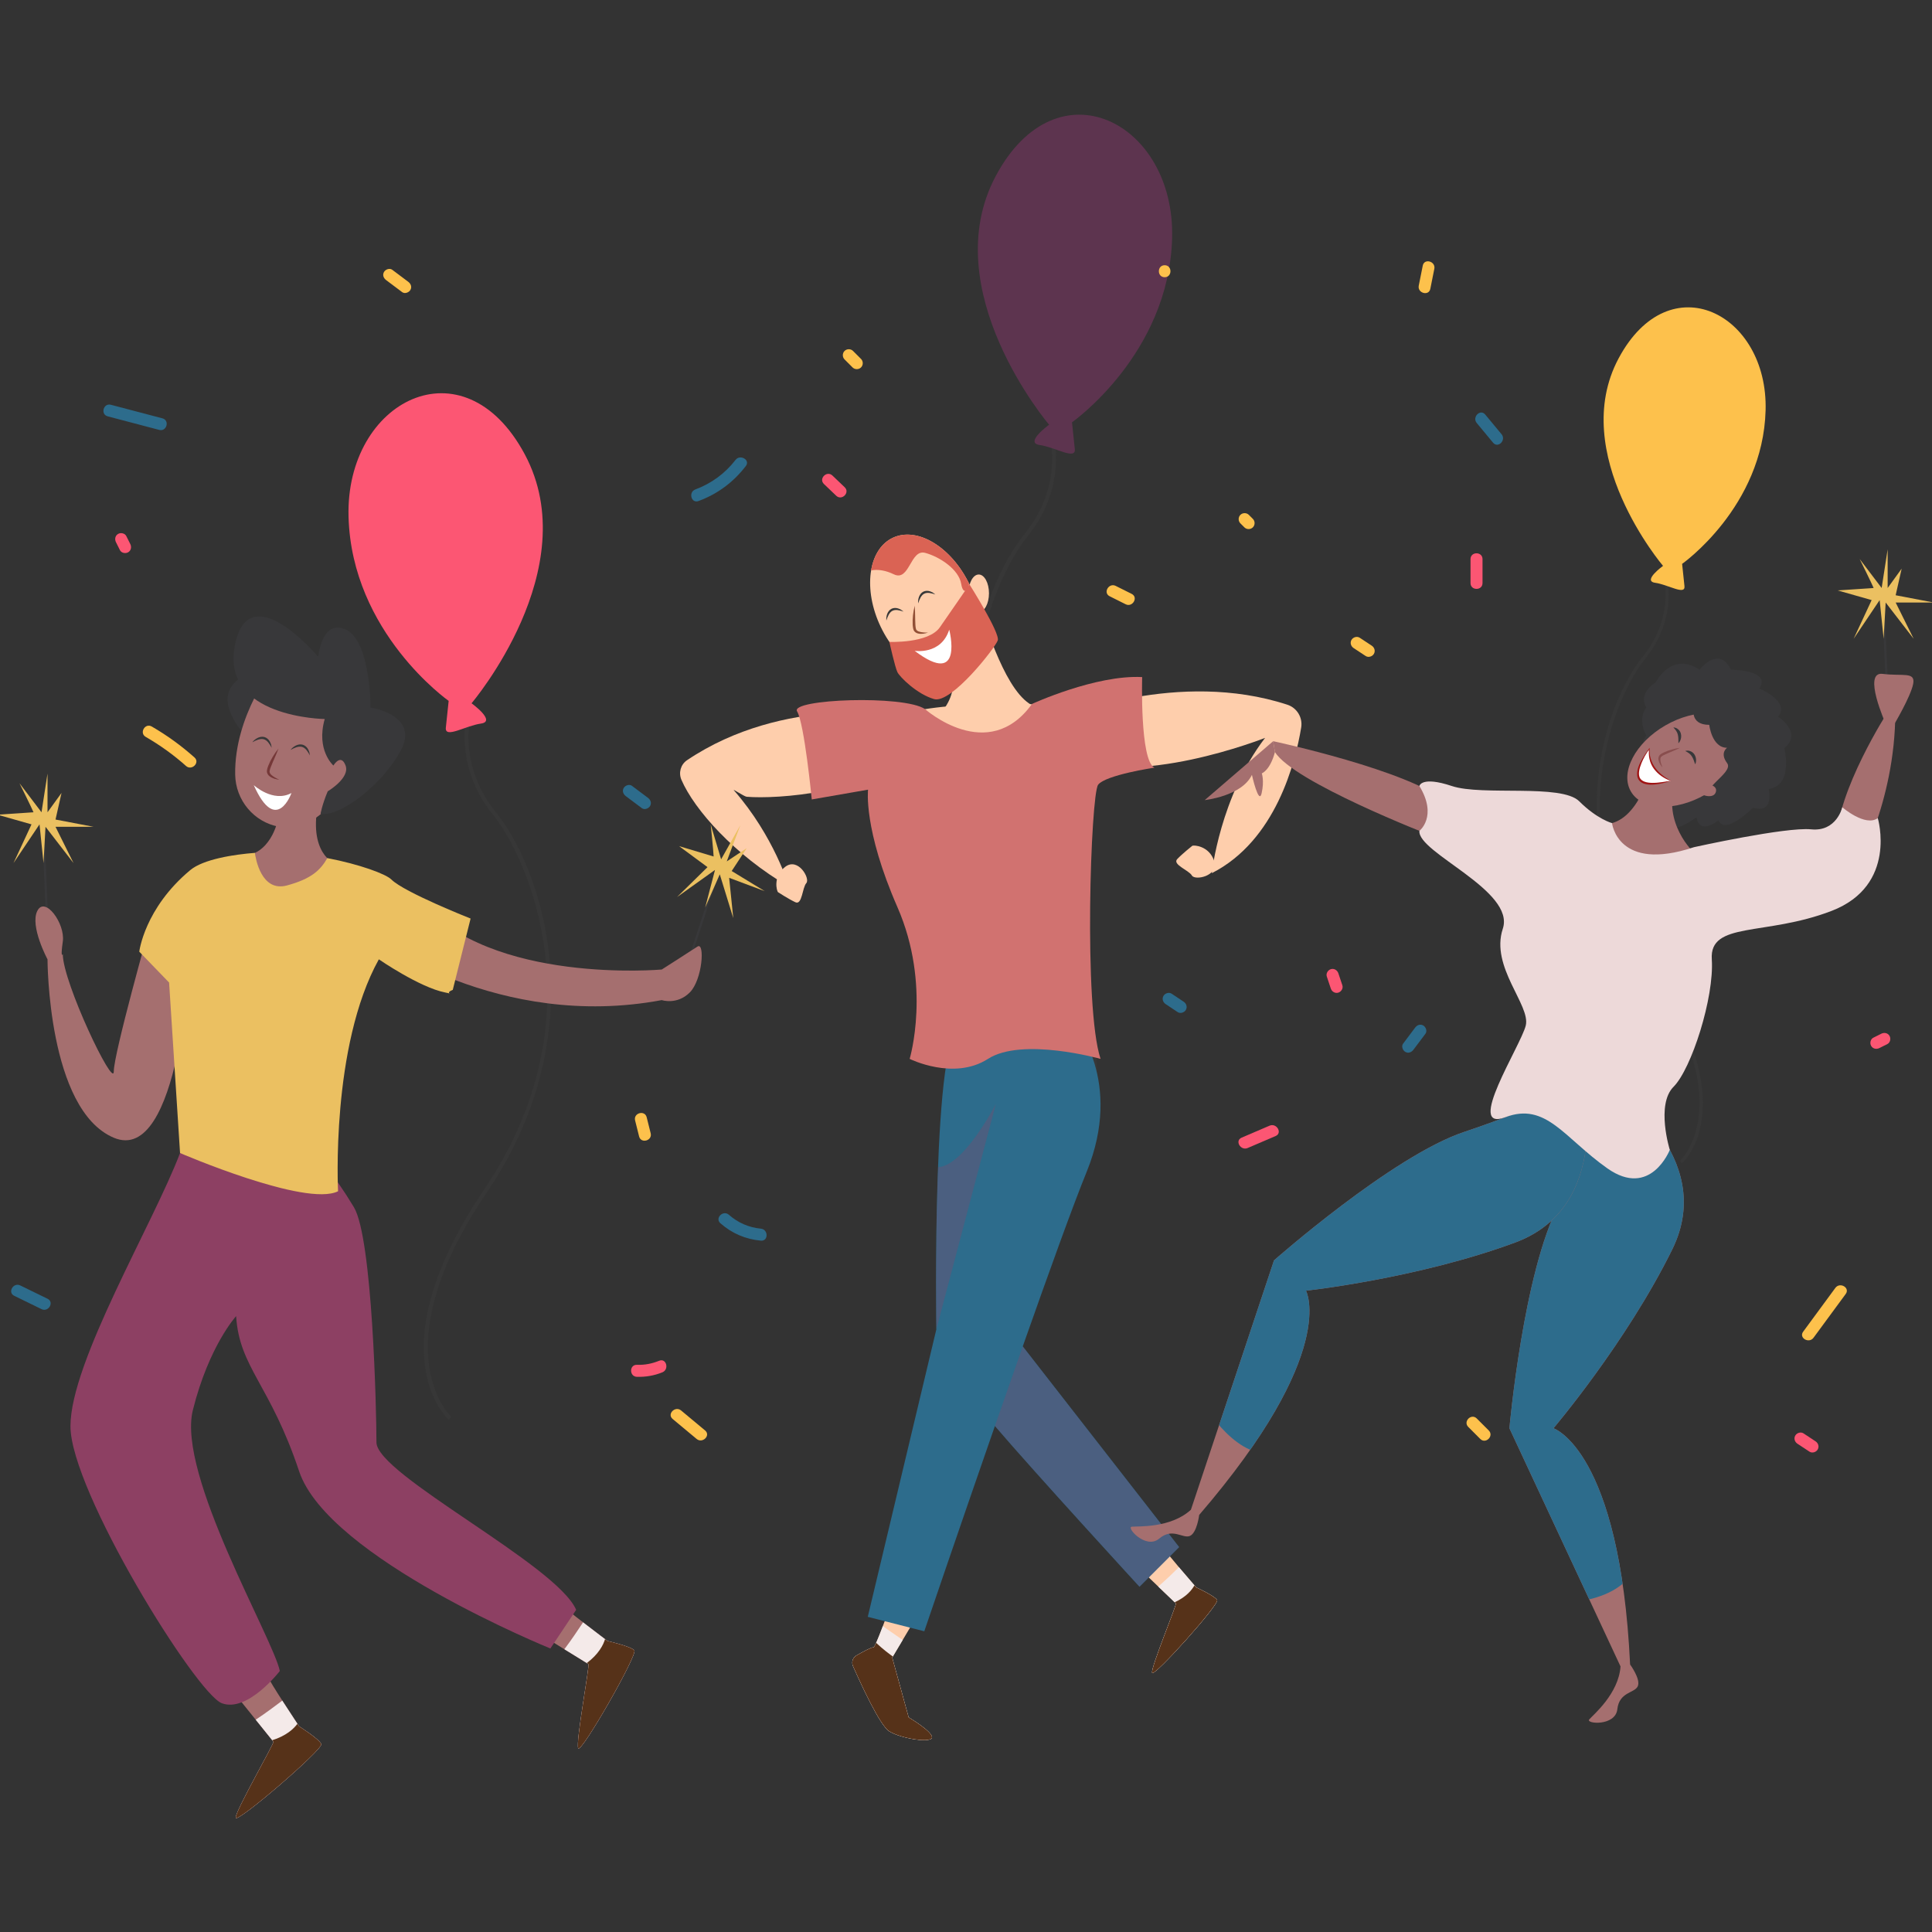 <?xml version="1.0" encoding="UTF-8" standalone="no"?>
<!-- Created with Inkscape (http://www.inkscape.org/) -->

<svg
   xmlns:dc="http://purl.org/dc/elements/1.1/"
   xmlns:cc="http://creativecommons.org/ns#"
   xmlns:rdf="http://www.w3.org/1999/02/22-rdf-syntax-ns#"
   xmlns:svg="http://www.w3.org/2000/svg"
   xmlns="http://www.w3.org/2000/svg"
   xmlns:sodipodi="http://sodipodi.sourceforge.net/DTD/sodipodi-0.dtd"
   xmlns:inkscape="http://www.inkscape.org/namespaces/inkscape"
   version="1.1"
   id="svg2"
   xml:space="preserve"
   width="666.667"
   height="666.667"
   viewBox="0 0 666.667 666.667"
   sodipodi:docname="confraternizacao.svg"
   inkscape:version="0.92.4 (unknown)"><rect x="0" y="0" width="666.667" height="666.667" fill="#333333" stroke="none"/><defs
     id="defs6"><clipPath
       clipPathUnits="userSpaceOnUse"
       id="clipPath18"><path
         d="M 0,500 H 500 V 0 H 0 Z"
         id="path16"
         inkscape:connector-curvature="0" /></clipPath><clipPath
       clipPathUnits="userSpaceOnUse"
       id="clipPath54"><path
         d="m 155.965,399.324 h 19.931 v -7.611 h -19.931 z"
         id="path52"
         inkscape:connector-curvature="0" /></clipPath><clipPath
       clipPathUnits="userSpaceOnUse"
       id="clipPath70"><path
         d="m 155.358,400.209 h 21.262 v -6.905 h -21.262 z"
         id="path68"
         inkscape:connector-curvature="0" /></clipPath><clipPath
       clipPathUnits="userSpaceOnUse"
       id="clipPath86"><path
         d="m 160.123,412.599 h 4.245 v -10.045 h -4.245 z"
         id="path84"
         inkscape:connector-curvature="0" /></clipPath><clipPath
       clipPathUnits="userSpaceOnUse"
       id="clipPath106"><path
         d="m 146.101,439.182 h 53.58 v -71.555 h -53.58 z"
         id="path104"
         inkscape:connector-curvature="0" /></clipPath><clipPath
       clipPathUnits="userSpaceOnUse"
       id="clipPath158"><path
         d="m 186.152,352.568 h 21.125 v -23.832 h -21.125 z"
         id="path156"
         inkscape:connector-curvature="0" /></clipPath><clipPath
       clipPathUnits="userSpaceOnUse"
       id="clipPath174"><path
         d="m 126.254,351.076 h 70.458 v -92.038 h -70.458 z"
         id="path172"
         inkscape:connector-curvature="0" /></clipPath><clipPath
       clipPathUnits="userSpaceOnUse"
       id="clipPath190"><path
         d="M 145.827,324.792 H 190.49 V 259.611 H 145.827 Z"
         id="path188"
         inkscape:connector-curvature="0" /></clipPath><clipPath
       clipPathUnits="userSpaceOnUse"
       id="clipPath242"><path
         d="m 115.455,397.862 h 19.91 v -6.854 h -19.91 z"
         id="path240"
         inkscape:connector-curvature="0" /></clipPath><clipPath
       clipPathUnits="userSpaceOnUse"
       id="clipPath274"><path
         d="m 127.003,411.134 h 2.926 v -8.3 h -2.926 z"
         id="path272"
         inkscape:connector-curvature="0" /></clipPath><clipPath
       clipPathUnits="userSpaceOnUse"
       id="clipPath290"><path
         d="M 95.752,431.724 H 138.899 V 354.568 H 95.752 Z"
         id="path288"
         inkscape:connector-curvature="0" /></clipPath><clipPath
       clipPathUnits="userSpaceOnUse"
       id="clipPath318"><path
         d="m 129.932,351.126 h 14.489 v -89.692 h -14.489 z"
         id="path316"
         inkscape:connector-curvature="0" /></clipPath><clipPath
       clipPathUnits="userSpaceOnUse"
       id="clipPath338"><path
         d="m 72.003,366.436 h 24.334 v -57.31 H 72.003 Z"
         id="path336"
         inkscape:connector-curvature="0" /></clipPath><clipPath
       clipPathUnits="userSpaceOnUse"
       id="clipPath362"><path
         d="M 84.743,311.726 H 134.822 V 294.634 H 84.743 Z"
         id="path360"
         inkscape:connector-curvature="0" /></clipPath><clipPath
       clipPathUnits="userSpaceOnUse"
       id="clipPath382"><path
         d="m 130.741,297.429 h 34.974 v -13.008 h -34.974 z"
         id="path380"
         inkscape:connector-curvature="0" /></clipPath><clipPath
       clipPathUnits="userSpaceOnUse"
       id="clipPath402"><path
         d="m 145.702,293.72 h 13.234 v -4.419 h -13.234 z"
         id="path400"
         inkscape:connector-curvature="0" /></clipPath><clipPath
       clipPathUnits="userSpaceOnUse"
       id="clipPath418"><path
         d="m 142.715,296.139 h 13.496 v -3.731 h -13.496 z"
         id="path416"
         inkscape:connector-curvature="0" /></clipPath><clipPath
       clipPathUnits="userSpaceOnUse"
       id="clipPath434"><path
         d="m 136.624,298.999 h 15.54 v -4.244 h -15.54 z"
         id="path432"
         inkscape:connector-curvature="0" /></clipPath><clipPath
       clipPathUnits="userSpaceOnUse"
       id="clipPath470"><path
         d="m 41.817,393.578 h 11.098 v -37.24 H 41.817 Z"
         id="path468"
         inkscape:connector-curvature="0" /></clipPath><clipPath
       clipPathUnits="userSpaceOnUse"
       id="clipPath486"><path
         d="M 48.511,354.968 H 63.044 V 335.085 H 48.511 Z"
         id="path484"
         inkscape:connector-curvature="0" /></clipPath><clipPath
       clipPathUnits="userSpaceOnUse"
       id="clipPath510"><path
         d="m 41.068,354.157 h 6.991 v -8.394 h -6.991 z"
         id="path508"
         inkscape:connector-curvature="0" /></clipPath><clipPath
       clipPathUnits="userSpaceOnUse"
       id="clipPath558"><path
         d="m 317.57,166.922 h 5.681 v -7.185 h -5.681 z"
         id="path556"
         inkscape:connector-curvature="0" /></clipPath><clipPath
       clipPathUnits="userSpaceOnUse"
       id="clipPath578"><path
         d="m 323.035,192.265 h 45.849 v -91.37 h -45.849 z"
         id="path576"
         inkscape:connector-curvature="0" /></clipPath><clipPath
       clipPathUnits="userSpaceOnUse"
       id="clipPath598"><path
         d="m 336.996,156.596 h 27.549 v -7.644 h -27.549 z"
         id="path596"
         inkscape:connector-curvature="0" /></clipPath><clipPath
       clipPathUnits="userSpaceOnUse"
       id="clipPath614"><path
         d="m 345.254,172.14 h 10.664 v -13.666 h -10.664 z"
         id="path612"
         inkscape:connector-curvature="0" /></clipPath><clipPath
       clipPathUnits="userSpaceOnUse"
       id="clipPath690"><path
         d="m 384.64,125.625 h 48.01 V 93.31 h -48.01 z"
         id="path688"
         inkscape:connector-curvature="0" /></clipPath><clipPath
       clipPathUnits="userSpaceOnUse"
       id="clipPath730"><path
         d="m 378.815,141.267 h 21.837 v -11.542 h -21.837 z"
         id="path728"
         inkscape:connector-curvature="0" /></clipPath><clipPath
       clipPathUnits="userSpaceOnUse"
       id="clipPath746"><path
         d="m 378.685,142.082 h 23.202 v -9.622 h -23.202 z"
         id="path744"
         inkscape:connector-curvature="0" /></clipPath><clipPath
       clipPathUnits="userSpaceOnUse"
       id="clipPath762"><path
         d="m 382.159,149.293 h 7.666 v -7.431 h -7.666 z"
         id="path760"
         inkscape:connector-curvature="0" /></clipPath><clipPath
       clipPathUnits="userSpaceOnUse"
       id="clipPath794"><path
         d="m 367.952,172.215 h 46.299 v -51.688 h -46.299 z"
         id="path792"
         inkscape:connector-curvature="0" /></clipPath><clipPath
       clipPathUnits="userSpaceOnUse"
       id="clipPath818"><path
         d="m 389.466,121.936 h 44.9 V 37.744 h -44.9 z"
         id="path816"
         inkscape:connector-curvature="0" /></clipPath><clipPath
       clipPathUnits="userSpaceOnUse"
       id="clipPath842"><path
         d="m 393.381,73.794 h 27.552 V 56.868 h -27.552 z"
         id="path840"
         inkscape:connector-curvature="0" /></clipPath><clipPath
       clipPathUnits="userSpaceOnUse"
       id="clipPath858"><path
         d="M 383.364,41.717 H 417.52 V 27.222 h -34.156 z"
         id="path856"
         inkscape:connector-curvature="0" /></clipPath><clipPath
       clipPathUnits="userSpaceOnUse"
       id="clipPath1038"><path
         d="m 128.356,212.885 h 44.697 v -71.632 h -44.697 z"
         id="path1036"
         inkscape:connector-curvature="0" /></clipPath><clipPath
       clipPathUnits="userSpaceOnUse"
       id="clipPath1054"><path
         d="m 139.462,146.964 h 15.434 v -10.85 h -15.434 z"
         id="path1052"
         inkscape:connector-curvature="0" /></clipPath><clipPath
       clipPathUnits="userSpaceOnUse"
       id="clipPath1070"><path
         d="m 142.779,187.475 h 6.661 v -18.222 h -6.661 z"
         id="path1068"
         inkscape:connector-curvature="0" /></clipPath><clipPath
       clipPathUnits="userSpaceOnUse"
       id="clipPath1150"><path
         d="M 70.701,101.716 H 149.58 V 25.684 H 70.701 Z"
         id="path1148"
         inkscape:connector-curvature="0" /></clipPath><clipPath
       clipPathUnits="userSpaceOnUse"
       id="clipPath1190"><path
         d="M 95.79,84.381 H 108.593 V 56.905 H 95.79 Z"
         id="path1188"
         inkscape:connector-curvature="0" /></clipPath><clipPath
       clipPathUnits="userSpaceOnUse"
       id="clipPath1206"><path
         d="M 69.555,94.932 H 83.041 V 87.014 H 69.555 Z"
         id="path1204"
         inkscape:connector-curvature="0" /></clipPath><clipPath
       clipPathUnits="userSpaceOnUse"
       id="clipPath1230"><path
         d="M 64.793,190.667 H 137.332 V 81.128 H 64.793 Z"
         id="path1228"
         inkscape:connector-curvature="0" /></clipPath><clipPath
       clipPathUnits="userSpaceOnUse"
       id="clipPath1246"><path
         d="M 79.171,160.079 H 114.61 v -39.24 H 79.171 Z"
         id="path1244"
         inkscape:connector-curvature="0" /></clipPath><clipPath
       clipPathUnits="userSpaceOnUse"
       id="clipPath1266"><path
         d="m 109.384,166.515 h 10.863 v -9.74 h -10.863 z"
         id="path1264"
         inkscape:connector-curvature="0" /></clipPath><clipPath
       clipPathUnits="userSpaceOnUse"
       id="clipPath1282"><path
         d="m 108.314,173.878 h 7.812 V 163.26 h -7.812 z"
         id="path1280"
         inkscape:connector-curvature="0" /></clipPath><clipPath
       clipPathUnits="userSpaceOnUse"
       id="clipPath1338"><path
         d="M 94.883,104.947 H 126.895 V 59.196 H 94.883 Z"
         id="path1336"
         inkscape:connector-curvature="0" /></clipPath><clipPath
       clipPathUnits="userSpaceOnUse"
       id="clipPath1354"><path
         d="m 121.985,79.606 h 2.77 V 59.389 h -2.77 z"
         id="path1352"
         inkscape:connector-curvature="0" /></clipPath><clipPath
       clipPathUnits="userSpaceOnUse"
       id="clipPath1370"><path
         d="m 118.418,77.666 h 3.09 V 59.965 h -3.09 z"
         id="path1368"
         inkscape:connector-curvature="0" /></clipPath><clipPath
       clipPathUnits="userSpaceOnUse"
       id="clipPath1386"><path
         d="m 114.03,76.748 h 2.708 v -14.306 h -2.708 z"
         id="path1384"
         inkscape:connector-curvature="0" /></clipPath><clipPath
       clipPathUnits="userSpaceOnUse"
       id="clipPath1498"><path
         d="M 377.806,434.349 H 429.58 V 357.063 H 377.806 Z"
         id="path1496"
         inkscape:connector-curvature="0" /></clipPath><clipPath
       clipPathUnits="userSpaceOnUse"
       id="clipPath1518"><path
         d="m 421.834,399.315 h 7.927 v -5.683 h -7.927 z"
         id="path1516"
         inkscape:connector-curvature="0" /></clipPath><clipPath
       clipPathUnits="userSpaceOnUse"
       id="clipPath1534"><path
         d="m 421.686,398.372 h 5.353 v -8.856 h -5.353 z"
         id="path1532"
         inkscape:connector-curvature="0" /></clipPath><clipPath
       clipPathUnits="userSpaceOnUse"
       id="clipPath1558"><path
         d="m 384.9,407.24 h 10.025 V 389.099 H 384.9 Z"
         id="path1556"
         inkscape:connector-curvature="0" /></clipPath><clipPath
       clipPathUnits="userSpaceOnUse"
       id="clipPath1574"><path
         d="m 380.78,390.836 h 23.535 V 378.765 H 380.78 Z"
         id="path1572"
         inkscape:connector-curvature="0" /></clipPath><clipPath
       clipPathUnits="userSpaceOnUse"
       id="clipPath1590"><path
         d="m 381.511,389.852 h 20.834 v -7.655 h -20.834 z"
         id="path1588"
         inkscape:connector-curvature="0" /></clipPath><clipPath
       clipPathUnits="userSpaceOnUse"
       id="clipPath1650"><path
         d="m 397.176,353.462 h 26.649 v -54.736 h -26.649 z"
         id="path1648"
         inkscape:connector-curvature="0" /></clipPath><clipPath
       clipPathUnits="userSpaceOnUse"
       id="clipPath1666"><path
         d="m 422.496,342.935 h 6.027 v -70.599 h -6.027 z"
         id="path1664"
         inkscape:connector-curvature="0" /></clipPath><clipPath
       clipPathUnits="userSpaceOnUse"
       id="clipPath1694"><path
         d="m 318.865,434.26 h 51.91 v -74.494 h -51.91 z"
         id="path1692"
         inkscape:connector-curvature="0" /></clipPath><clipPath
       clipPathUnits="userSpaceOnUse"
       id="clipPath1714"><path
         d="m 321.863,398.737 h 7.061 v -6.609 h -7.061 z"
         id="path1712"
         inkscape:connector-curvature="0" /></clipPath><clipPath
       clipPathUnits="userSpaceOnUse"
       id="clipPath1730"><path
         d="m 361.51,407.261 h 4.917 v -11.944 h -4.917 z"
         id="path1728"
         inkscape:connector-curvature="0" /></clipPath><clipPath
       clipPathUnits="userSpaceOnUse"
       id="clipPath1746"><path
         d="m 352.704,391.83 h 15.832 v -6.244 h -15.832 z"
         id="path1744"
         inkscape:connector-curvature="0" /></clipPath><clipPath
       clipPathUnits="userSpaceOnUse"
       id="clipPath18-3"><path
         d="M 0,500 H 750 V 0 H 0 Z"
         id="path16-6"
         inkscape:connector-curvature="0" /></clipPath><clipPath
       clipPathUnits="userSpaceOnUse"
       id="clipPath42"><path
         d="m 178.647,247.43 c -13.964,-1.06 -29.332,-1.445 -42.398,-7.387 v 0 c -10.004,-4.55 -17.992,-14.018 -21.657,-25.47 v 0 c -3.385,-10.584 -2.871,-22.245 0.888,-32.724 v 0 c 3.607,-10.056 10.83,-19.874 9.368,-31.296 v 0 c -1.159,-9.079 -7.746,-15.839 -11.11,-24.152 v 0 c -7.946,-19.631 2.542,-39.627 16.945,-51.21 v 0 c 2.352,-1.893 4.809,-3.563 7.309,-4.968 v 0 c 19.8,-11.138 43.316,-12.159 64.859,-13.733 v 0 c 22.343,-1.631 45.236,-1.557 67.144,1.354 v 0 c 13.891,1.847 27.909,4.827 40.192,12.231 v 0 c 2.344,1.414 4.684,3.084 6.635,5.116 v 0 c 1.899,1.977 3.443,4.292 4.269,7.064 v 0 c 2.712,9.052 -3.033,18.416 -8.205,26.123 v 0 c -5.177,7.708 -10.333,17.824 -6.527,26.345 v 0 c 4.365,9.783 11.548,23.234 14.281,33.77 v 0 c 2.734,10.535 3.012,22.347 -1.319,32.304 v 0 c -4.286,9.861 -12.507,16.799 -20.912,22.347 v 0 c -23.792,15.701 -51.101,22.638 -78.228,24.597 v 0 c -5.965,0.431 -11.936,0.627 -17.906,0.627 v 0 c -7.887,0 -15.77,-0.342 -23.628,-0.938"
         id="path40"
         inkscape:connector-curvature="0" /></clipPath><clipPath
       clipPathUnits="userSpaceOnUse"
       id="clipPath652"><path
         d="m 166.23,230.704 h 13.226 v -13.21 H 166.23 Z"
         id="path650"
         inkscape:connector-curvature="0" /></clipPath><clipPath
       clipPathUnits="userSpaceOnUse"
       id="clipPath868"><path
         d="m 216.884,182.543 h 23.373 v -3.361 h -23.373 z"
         id="path866"
         inkscape:connector-curvature="0" /></clipPath><clipPath
       clipPathUnits="userSpaceOnUse"
       id="clipPath972"><path
         d="m 249.872,227.045 h 13.226 v -13.21 h -13.226 z"
         id="path970"
         inkscape:connector-curvature="0" /></clipPath><clipPath
       clipPathUnits="userSpaceOnUse"
       id="clipPath996"><path
         d="m 205.737,234.977 h 13.225 v -13.21 h -13.225 z"
         id="path994"
         inkscape:connector-curvature="0" /></clipPath><clipPath
       clipPathUnits="userSpaceOnUse"
       id="clipPath20"><path
         d="M 0,500 H 750 V 0 H 0 Z"
         id="path18"
         inkscape:connector-curvature="0" /></clipPath><clipPath
       clipPathUnits="userSpaceOnUse"
       id="clipPath28"><path
         d="m 611.425,347.391 h 26.562 V 197.827 h -26.562 z"
         id="path26"
         inkscape:connector-curvature="0" /></clipPath><clipPath
       clipPathUnits="userSpaceOnUse"
       id="clipPath48"><path
         d="m 454.572,382.721 h 31.854 V 203.357 h -31.854 z"
         id="path46"
         inkscape:connector-curvature="0" /></clipPath><clipPath
       clipPathUnits="userSpaceOnUse"
       id="clipPath68"><path
         d="m 318.039,313.052 h 31.855 V 133.687 h -31.855 z"
         id="path66"
         inkscape:connector-curvature="0" /></clipPath><clipPath
       clipPathUnits="userSpaceOnUse"
       id="clipPath88"><path
         d="M 106.406,326.193 H 154.77 V 150.361 h -48.364 z"
         id="path86"
         inkscape:connector-curvature="0" /></clipPath><clipPath
       clipPathUnits="userSpaceOnUse"
       id="clipPath252"><path
         d="m 434.615,86.673 c -0.253,-0.472 -3.646,-10.19 -4.117,-9.937 v 0 c -0.301,0.162 -2.59,-1.08 -4.209,-2.001 v 0 c -0.931,-0.53 -1.311,-1.674 -0.879,-2.653 v 0 c 1.851,-4.2 6.684,-14.786 9.032,-16.288 v 0 c 2.937,-1.88 10.805,-3.065 10.73,-1.507 v 0 c -0.074,1.558 -5.842,4.956 -5.842,4.956 v 0 l -4.118,14.963 6.038,10.12 -6.273,2.456 z"
         id="path250"
         inkscape:connector-curvature="0" /></clipPath><clipPath
       clipPathUnits="userSpaceOnUse"
       id="clipPath268"><path
         d="M 0,500 H 750 V 0 H 0 Z"
         id="path266"
         inkscape:connector-curvature="0" /></clipPath><clipPath
       clipPathUnits="userSpaceOnUse"
       id="clipPath280"><path
         d="m 498.038,95.53 c 0,0 7.856,-7.533 8.135,-7.783 v 0 c 0.279,-0.25 -6.282,-16.019 -5.944,-17.328 v 0 c 0.338,-1.309 16.844,17.137 16.256,18.165 v 0 c -0.589,1.031 -5.222,3.164 -5.222,3.164 v 0 c 0,0 -7.943,9.12 -7.972,9.65 v 0 z"
         id="path278"
         inkscape:connector-curvature="0" /></clipPath><clipPath
       clipPathUnits="userSpaceOnUse"
       id="clipPath296"><path
         d="M 0,500 H 750 V 0 H 0 Z"
         id="path294"
         inkscape:connector-curvature="0" /></clipPath><clipPath
       clipPathUnits="userSpaceOnUse"
       id="clipPath320"><path
         d="m 452.601,231.825 c -7.569,0.883 -6.352,-75.564 -6.352,-75.564 v 0 L 429.107,84.39 443.241,80.782 c 0,0 8.322,24.487 17.661,51.335 v 0 c 9.998,-11.702 36.167,-40.209 36.167,-40.209 v 0 l 9.923,9.923 -39.117,50.216 c 6.504,18.462 12.633,35.445 15.962,43.607 v 0 c 9.322,22.854 -3.007,36.988 -3.007,36.988 v 0 c 0,0 -22.093,-1.533 -28.229,-0.817"
         id="path318"
         inkscape:connector-curvature="0" /></clipPath><clipPath
       clipPathUnits="userSpaceOnUse"
       id="clipPath328"><path
         d="m 460.902,152.161 h 54.227 V 88.25 h -54.227 z"
         id="path326"
         inkscape:connector-curvature="0" /></clipPath><clipPath
       clipPathUnits="userSpaceOnUse"
       id="clipPath344"><path
         d="m 436.734,212.654 h 24.395 v -70.063 h -24.395 z"
         id="path342"
         inkscape:connector-curvature="0" /></clipPath><clipPath
       clipPathUnits="userSpaceOnUse"
       id="clipPath360"><path
         d="M 0,500 H 750 V 0 H 0 Z"
         id="path358"
         inkscape:connector-curvature="0" /></clipPath><clipPath
       clipPathUnits="userSpaceOnUse"
       id="clipPath372"><path
         d="m 435.32,354.251 c -6.128,-2.937 -7.457,-12.907 -2.97,-22.269 v 0 c 4.487,-9.361 13.093,-14.569 19.22,-11.632 v 0 c 6.128,2.938 7.458,12.908 2.97,22.269 v 0 c -3.639,7.592 -9.986,12.452 -15.523,12.451 v 0 c -1.291,0 -2.538,-0.264 -3.697,-0.819"
         id="path370"
         inkscape:connector-curvature="0" /></clipPath><clipPath
       clipPathUnits="userSpaceOnUse"
       id="clipPath384"><path
         d="M 0,500 H 750 V 0 H 0 Z"
         id="path382"
         inkscape:connector-curvature="0" /></clipPath><clipPath
       clipPathUnits="userSpaceOnUse"
       id="clipPath480"><path
         d="m 348.147,79.424 c 0,0 10.714,-6.632 11.092,-6.848 v 0 c 0.377,-0.215 -3.244,-19.659 -2.545,-21.06 v 0 c 0.7,-1.4 14.936,23.477 14.021,24.501 v 0 c -0.916,1.024 -6.679,2.32 -6.679,2.32 v 0 c 0,0 -11.198,8.41 -11.359,9.003 v 0 z"
         id="path478"
         inkscape:connector-curvature="0" /></clipPath><clipPath
       clipPathUnits="userSpaceOnUse"
       id="clipPath496"><path
         d="M 0,500 H 750 V 0 H 0 Z"
         id="path494"
         inkscape:connector-curvature="0" /></clipPath><clipPath
       clipPathUnits="userSpaceOnUse"
       id="clipPath508"><path
         d="m 272.282,63.31 c 0,0 7.89,-9.827 8.172,-10.156 v 0 c 0.285,-0.329 -9.615,-17.45 -9.424,-19.005 v 0 c 0.193,-1.554 21.912,17.149 21.391,18.42 v 0 c -0.521,1.271 -5.522,4.415 -5.522,4.415 v 0 c 0,0 -7.751,11.664 -7.706,12.276 v 0 z"
         id="path506"
         inkscape:connector-curvature="0" /></clipPath><clipPath
       clipPathUnits="userSpaceOnUse"
       id="clipPath524"><path
         d="M 0,500 H 750 V 0 H 0 Z"
         id="path522"
         inkscape:connector-curvature="0" /></clipPath><clipPath
       clipPathUnits="userSpaceOnUse"
       id="clipPath648"><path
         d="M 602.043,187.619 C 593.099,170.851 589.586,131.56 589.586,131.56 v 0 l 27.79,-59.574 c -0.479,-6.867 -6.867,-12.138 -7.827,-13.256 v 0 c -0.957,-1.118 6.55,-1.756 7.028,2.556 v 0 c 0.485,4.367 4.312,3.992 5.111,5.749 v 0 c 0.799,1.757 -1.916,5.43 -1.916,5.43 v 0 c -2.556,53.665 -19.166,59.095 -19.166,59.095 v 0 c 0,0 18.207,21.401 29.707,44.72 v 0 c 11.499,23.319 -15.014,40.569 -15.014,40.569 v 0 c 0,0 -4.312,-12.459 -13.256,-29.23"
         id="path646"
         inkscape:connector-curvature="0" /></clipPath><clipPath
       clipPathUnits="userSpaceOnUse"
       id="clipPath660"><path
         d="M 0,500 H 750 V 0 H 0 Z"
         id="path658"
         inkscape:connector-curvature="0" /></clipPath><clipPath
       clipPathUnits="userSpaceOnUse"
       id="clipPath672"><path
         d="m 578.299,205.684 c -18.025,-6.027 -47.591,-32.141 -47.591,-32.141 v 0 l -20.782,-62.366 c -5.07,-4.657 -13.333,-4.091 -14.796,-4.243 v 0 c -1.466,-0.154 3.546,-5.779 6.858,-2.978 v 0 c 2.056,1.739 3.799,1.322 5.252,0.907 v 0 c 0.918,-0.264 1.721,-0.527 2.414,-0.245 v 0 c 1.787,0.726 2.342,5.26 2.342,5.26 v 0 c 35.042,40.724 26.714,56.087 26.714,56.087 v 0 c 0,0 27.936,3.022 52.319,12.048 v 0 c 24.384,9.025 16.992,39.78 16.992,39.78 v 0 c 0,0 -11.697,-6.081 -29.722,-12.109"
         id="path670"
         inkscape:connector-curvature="0" /></clipPath><clipPath
       clipPathUnits="userSpaceOnUse"
       id="clipPath684"><path
         d="M 0,500 H 750 V 0 H 0 Z"
         id="path682"
         inkscape:connector-curvature="0" /></clipPath><clipPath
       clipPathUnits="userSpaceOnUse"
       id="clipPath708"><path
         d="m 599.008,265.002 c -4.312,-4.552 -3.114,-16.051 5.271,-13.416 v 0 l 7.187,-28.509 12.458,-3.354 c 0,0 -2.555,19.964 19.645,42.644 v 0 l -0.239,10.541 -35.217,11.26 c 0,0 -5.174,-15.018 -9.105,-19.166"
         id="path706"
         inkscape:connector-curvature="0" /></clipPath><clipPath
       clipPathUnits="userSpaceOnUse"
       id="clipPath740"><path
         d="M 0,500 H 750 V 0 H 0 Z"
         id="path738"
         inkscape:connector-curvature="0" /></clipPath></defs><sodipodi:namedview
     pagecolor="#ffffff"
     bordercolor="#666666"
     borderopacity="1"
     objecttolerance="10"
     gridtolerance="10"
     guidetolerance="10"
     inkscape:pageopacity="0"
     inkscape:pageshadow="2"
     inkscape:window-width="1366"
     inkscape:window-height="703"
     id="namedview4"
     showgrid="false"
     inkscape:zoom="0.50063159"
     inkscape:cx="227.62055"
     inkscape:cy="274.95494"
     inkscape:window-x="0"
     inkscape:window-y="0"
     inkscape:window-maximized="1"
     inkscape:current-layer="g10" /><g
     id="g10"
     inkscape:groupmode="layer"
     inkscape:label="3545968"
     transform="matrix(1.333,0,0,-1.333,0,666.667)"><g
       id="g3203"
       transform="matrix(1.035,0,0,1.035,-25.182,8.002)"><g
         transform="translate(-187.737,-13.299)"
         id="g22"><g
           id="g24" /><g
           id="g36"><g
             style="opacity:0.55"
             id="g34"
             clip-path="url(#clipPath28)"><g
               id="g32"
               transform="translate(632.754,197.827)"><path
                 inkscape:connector-curvature="0"
                 id="path30"
                 style="fill:#3a3a3a;fill-opacity:1;fill-rule:nonzero;stroke:none"
                 d="m 0,0 -0.531,0.598 c 0.152,0.135 14.887,13.897 -7.489,46.95 -12.631,18.659 -14.064,36.374 -13.042,47.951 1.264,14.321 6.614,25.48 11.199,31.147 9,11.124 4.789,22.519 4.746,22.632 l 0.746,0.286 c 0.046,-0.118 4.416,-11.943 -4.87,-23.421 -7.207,-8.907 -22.328,-42.382 1.884,-78.147 C -0.799,38.309 6.669,24.08 4.995,11.316 3.985,3.611 0.163,0.144 0,0" /></g></g></g></g><g
         transform="translate(440.273,333.949)"
         id="g38"><path
           inkscape:connector-curvature="0"
           id="path40-3"
           style="fill:#fdc14c;fill-opacity:1;fill-rule:nonzero;stroke:none"
           d="M 0,0 C 0,0 -5.232,-3.77 -1.967,-4.229 1.299,-4.688 5.611,-7.451 5.36,-5.064 L 4.772,0.503 c 0,0 20.217,14.199 20.88,38.396 C 26.315,63.098 1.653,75.776 -11.109,51.909 -23.871,28.043 0,0 0,0" /></g><g
         transform="translate(-187.737,-13.299)"
         id="g42"><g
           id="g44" /><g
           id="g56"><g
             style="opacity:0.55"
             id="g54"
             clip-path="url(#clipPath48)"><g
               id="g52"
               transform="translate(480.15,203.357)"><path
                 inkscape:connector-curvature="0"
                 id="path50"
                 style="fill:#3a3a3a;fill-opacity:1;fill-rule:nonzero;stroke:none"
                 d="m 0,0 -0.637,0.717 c 0.182,0.162 17.854,16.666 -8.981,56.304 -15.148,22.377 -16.866,43.622 -15.642,57.505 1.517,17.175 7.933,30.557 13.432,37.353 10.793,13.34 5.743,27.006 5.69,27.142 l 0.896,0.343 c 0.055,-0.141 5.296,-14.323 -5.841,-28.088 -8.643,-10.682 -26.776,-50.826 2.26,-93.717 C -0.958,45.94 7.998,28.877 5.99,13.571 4.778,4.33 0.195,0.172 0,0" /></g></g></g></g><g
         transform="translate(286.724,369.25)"
         id="g58"><path
           inkscape:connector-curvature="0"
           id="path60"
           style="fill:#5d344f;fill-opacity:1;fill-rule:nonzero;stroke:none"
           d="m 0,0 c 0,0 -6.274,-4.52 -2.358,-5.071 3.916,-0.552 9.087,-3.864 8.786,-1.002 -0.302,2.862 -0.705,6.677 -0.705,6.677 0,0 24.245,17.027 25.041,46.047 C 31.559,75.67 1.982,90.875 -13.322,62.252 -28.628,33.631 0,0 0,0" /></g><g
         transform="translate(-187.737,-13.299)"
         id="g62"><g
           id="g64" /><g
           id="g76"><g
             style="opacity:0.55"
             id="g74"
             clip-path="url(#clipPath68)"><g
               id="g72"
               transform="translate(324.316,133.687)"><path
                 inkscape:connector-curvature="0"
                 id="path70"
                 style="fill:#3a3a3a;fill-opacity:1;fill-rule:nonzero;stroke:none"
                 d="m 0,0 0.637,0.717 c -0.182,0.163 -17.854,16.667 8.981,56.304 15.148,22.377 16.867,43.623 15.641,57.505 -1.516,17.176 -7.932,30.557 -13.43,37.353 -10.793,13.341 -5.744,27.006 -5.691,27.142 l -0.896,0.344 C 5.187,179.223 -0.054,165.042 11.083,151.276 19.725,140.595 37.859,100.45 8.823,57.56 0.958,45.94 -7.998,28.878 -5.991,13.571 -4.779,4.331 -0.195,0.172 0,0" /></g></g></g></g><g
         transform="translate(142.269,299.582)"
         id="g78"><path
           inkscape:connector-curvature="0"
           id="path80"
           style="fill:#fc5673;fill-opacity:1;fill-rule:nonzero;stroke:none"
           d="m 0,0 c 0,0 6.274,-4.521 2.358,-5.072 -3.916,-0.551 -9.088,-3.863 -8.786,-1.001 0.302,2.861 0.704,6.677 0.704,6.677 0,0 -24.244,17.027 -25.04,46.046 -0.795,29.02 28.781,44.225 44.086,15.602 C 28.627,33.63 0,0 0,0" /></g><g
         transform="translate(51.264,371.35)"
         id="g102"><path
           inkscape:connector-curvature="0"
           id="path104-6"
           style="fill:#2d6c8c;fill-opacity:1;fill-rule:nonzero;stroke:none"
           d="m 0,0 c 4.299,-1.131 8.598,-2.262 12.897,-3.393 1.869,-0.491 2.666,2.402 0.797,2.893 L 0.798,2.893 C -1.071,3.385 -1.868,0.492 0,0" /></g><g
         transform="translate(199.034,350.168)"
         id="g106"><path
           inkscape:connector-curvature="0"
           id="path108"
           style="fill:#2d6c8c;fill-opacity:1;fill-rule:nonzero;stroke:none"
           d="m 0,0 c 4.784,1.773 8.732,4.714 11.837,8.756 1.176,1.531 -1.429,3.026 -2.59,1.515 C 6.661,6.904 3.177,4.366 -0.798,2.893 -2.593,2.228 -1.816,-0.673 0,0" /></g><g
         transform="translate(204.513,169.531)"
         id="g110"><path
           inkscape:connector-curvature="0"
           id="path112"
           style="fill:#2d6c8c;fill-opacity:1;fill-rule:nonzero;stroke:none"
           d="m 0,0 c 2.886,-2.542 6.286,-3.991 10.113,-4.349 1.921,-0.179 1.909,2.822 0,3 -2.99,0.28 -5.741,1.488 -7.992,3.47 C 0.678,3.394 -1.452,1.279 0,0" /></g><g
         transform="translate(27.885,151.389)"
         id="g114"><path
           inkscape:connector-curvature="0"
           id="path116"
           style="fill:#2d6c8c;fill-opacity:1;fill-rule:nonzero;stroke:none"
           d="M 0,0 C 2.278,-1.112 4.557,-2.225 6.835,-3.337 8.564,-4.181 10.086,-1.594 8.35,-0.746 6.071,0.366 3.792,1.479 1.514,2.59 -0.214,3.434 -1.737,0.848 0,0" /></g><g
         transform="translate(377.851,212.94)"
         id="g118"><path
           inkscape:connector-curvature="0"
           id="path120"
           style="fill:#2d6c8c;fill-opacity:1;fill-rule:nonzero;stroke:none"
           d="M 0,0 C 1.001,1.332 2.001,2.665 3.002,3.998 3.489,4.646 3.106,5.675 2.464,6.051 1.697,6.499 0.899,6.162 0.412,5.513 -0.589,4.18 -1.59,2.847 -2.59,1.514 -3.077,0.865 -2.694,-0.163 -2.052,-0.538 -1.285,-0.987 -0.487,-0.65 0,0" /></g><g
         transform="translate(393.678,369.681)"
         id="g122"><path
           inkscape:connector-curvature="0"
           id="path124"
           style="fill:#2d6c8c;fill-opacity:1;fill-rule:nonzero;stroke:none"
           d="M 0,0 C 1.362,-1.642 2.726,-3.284 4.089,-4.926 5.323,-6.413 7.435,-4.281 6.21,-2.805 4.847,-1.163 3.484,0.479 2.121,2.122 0.887,3.608 -1.226,1.476 0,0" /></g><g
         transform="translate(180.867,276.351)"
         id="g126"><path
           inkscape:connector-curvature="0"
           id="path128"
           style="fill:#2d6c8c;fill-opacity:1;fill-rule:nonzero;stroke:none"
           d="m 0,0 c 1.333,-1 2.667,-2 4,-3 0.648,-0.486 1.676,-0.104 2.052,0.539 0.448,0.766 0.112,1.564 -0.538,2.052 -1.333,1 -2.667,2 -4,3 C 0.865,3.077 -0.163,2.695 -0.539,2.052 -0.987,1.286 -0.65,0.488 0,0" /></g><g
         transform="translate(315.867,224.351)"
         id="g130"><path
           inkscape:connector-curvature="0"
           id="path132"
           style="fill:#2d6c8c;fill-opacity:1;fill-rule:nonzero;stroke:none"
           d="m 0,0 c 1,-0.667 2,-1.334 3,-2 0.674,-0.45 1.66,-0.132 2.052,0.538 0.43,0.735 0.137,1.602 -0.538,2.052 -1,0.667 -2,1.334 -3,2 C 0.84,3.04 -0.146,2.722 -0.538,2.052 -0.969,1.316 -0.676,0.45 0,0" /></g><g
         transform="translate(183.622,131.125)"
         id="g150"><path
           inkscape:connector-curvature="0"
           id="path152"
           style="fill:#fc5673;fill-opacity:1;fill-rule:nonzero;stroke:none"
           d="M 0,0 C 2.192,-0.069 4.345,0.299 6.378,1.126 8.143,1.844 7.371,4.747 5.58,4.019 3.772,3.283 1.951,2.938 0,3 -1.931,3.062 -1.929,0.062 0,0" /></g><g
         transform="translate(53.328,339.889)"
         id="g158"><path
           inkscape:connector-curvature="0"
           id="path160"
           style="fill:#fc5673;fill-opacity:1;fill-rule:nonzero;stroke:none"
           d="m 0,0 c 0.333,-0.667 0.667,-1.333 1,-2 0.362,-0.725 1.386,-0.928 2.052,-0.539 0.738,0.432 0.902,1.326 0.539,2.053 -0.334,0.667 -0.667,1.333 -1,2 C 2.229,2.238 1.205,2.442 0.539,2.052 -0.199,1.621 -0.363,0.727 0,0" /></g><g
         transform="translate(336.38,188.351)"
         id="g162"><path
           inkscape:connector-curvature="0"
           id="path164"
           style="fill:#fc5673;fill-opacity:1;fill-rule:nonzero;stroke:none"
           d="m 0,0 c 2.334,1 4.667,2 7,3 1.77,0.758 0.243,3.343 -1.514,2.59 -2.334,-1 -4.667,-2 -7,-3 C -3.283,1.832 -1.757,-0.753 0,0" /></g><g
         transform="translate(230.408,354.423)"
         id="g166"><path
           inkscape:connector-curvature="0"
           id="path168"
           style="fill:#fc5673;fill-opacity:1;fill-rule:nonzero;stroke:none"
           d="m 0,0 c 1.022,-0.977 2.044,-1.954 3.066,-2.93 1.397,-1.334 3.521,0.784 2.122,2.121 L 2.121,2.121 C 0.725,3.455 -1.399,1.337 0,0" /></g><g
         transform="translate(392.123,335.646)"
         id="g170"><path
           inkscape:connector-curvature="0"
           id="path172-5"
           style="fill:#fc5673;fill-opacity:1;fill-rule:nonzero;stroke:none"
           d="m 0,0 v -6 c 0,-1.93 3,-1.934 3,0 V 0 C 3,1.93 0,1.934 0,0" /></g><g
         transform="translate(356.177,231.248)"
         id="g174"><path
           inkscape:connector-curvature="0"
           id="path176"
           style="fill:#fc5673;fill-opacity:1;fill-rule:nonzero;stroke:none"
           d="m 0,0 c 0.333,-1 0.667,-2 1,-3 0.256,-0.769 1.034,-1.271 1.845,-1.048 0.751,0.206 1.305,1.073 1.048,1.845 -0.333,1 -0.667,2 -1,3 C 2.637,1.565 1.858,2.067 1.048,1.845 0.297,1.639 -0.258,0.771 0,0" /></g><g
         transform="translate(473.891,114.389)"
         id="g178"><path
           inkscape:connector-curvature="0"
           id="path180"
           style="fill:#fc5673;fill-opacity:1;fill-rule:nonzero;stroke:none"
           d="M 0,0 C 1.004,-0.662 2.007,-1.323 3.011,-1.984 3.688,-2.431 4.67,-2.119 5.062,-1.446 5.491,-0.714 5.203,0.158 4.524,0.605 3.521,1.268 2.518,1.929 1.515,2.59 0.838,3.036 -0.145,2.725 -0.538,2.052 -0.966,1.319 -0.678,0.446 0,0" /></g><g
         transform="translate(494.38,213.351)"
         id="g182"><path
           inkscape:connector-curvature="0"
           id="path184"
           style="fill:#fc5673;fill-opacity:1;fill-rule:nonzero;stroke:none"
           d="M 0,0 C 0.667,0.333 1.334,0.666 2,1 2.725,1.362 2.929,2.386 2.538,3.052 2.107,3.79 1.213,3.954 0.486,3.59 -0.181,3.257 -0.848,2.924 -1.514,2.59 -2.238,2.228 -2.442,1.204 -2.052,0.538 -1.621,-0.2 -0.727,-0.364 0,0" /></g><g
         transform="translate(60.771,291.183)"
         id="g186"><path
           inkscape:connector-curvature="0"
           id="path188-3"
           style="fill:#fdc14c;fill-opacity:1;fill-rule:nonzero;stroke:none"
           d="m 0,0 c 3.611,-2.086 6.97,-4.499 10.083,-7.275 1.437,-1.281 3.566,0.833 2.122,2.121 C 8.905,-2.211 5.343,0.379 1.514,2.59 -0.161,3.558 -1.673,0.966 0,0" /></g><g
         transform="translate(120.917,405.418)"
         id="g190"><path
           inkscape:connector-curvature="0"
           id="path192"
           style="fill:#fdc14c;fill-opacity:1;fill-rule:nonzero;stroke:none"
           d="M 0,0 C 1.333,-1.001 2.666,-2.001 3.999,-3.002 4.647,-3.489 5.675,-3.106 6.051,-2.464 6.5,-1.697 6.163,-0.899 5.513,-0.412 4.18,0.589 2.847,1.589 1.514,2.59 0.866,3.077 -0.162,2.694 -0.538,2.052 -0.987,1.285 -0.65,0.488 0,0" /></g><g
         transform="translate(183.177,195.248)"
         id="g202"><path
           inkscape:connector-curvature="0"
           id="path204"
           style="fill:#fdc14c;fill-opacity:1;fill-rule:nonzero;stroke:none"
           d="m 0,0 c 0.333,-1.334 0.667,-2.667 1,-4 0.468,-1.872 3.362,-1.079 2.893,0.797 -0.333,1.334 -0.667,2.667 -1,4 C 2.425,2.669 -0.469,1.876 0,0" /></g><g
         transform="translate(192.563,120.585)"
         id="g206"><path
           inkscape:connector-curvature="0"
           id="path208"
           style="fill:#fdc14c;fill-opacity:1;fill-rule:nonzero;stroke:none"
           d="m 0,0 c 2,-1.667 4,-3.333 6,-5 1.473,-1.228 3.606,0.884 2.121,2.121 -2,1.667 -4,3.333 -6,5 C 0.648,3.349 -1.485,1.237 0,0" /></g><g
         transform="translate(334.563,344.586)"
         id="g210"><path
           inkscape:connector-curvature="0"
           id="path212"
           style="fill:#fdc14c;fill-opacity:1;fill-rule:nonzero;stroke:none"
           d="m 0,0 c 0.333,-0.333 0.667,-0.667 1,-1 0.572,-0.573 1.549,-0.573 2.121,0 0.575,0.575 0.575,1.546 0,2.121 -0.333,0.334 -0.667,0.667 -1,1 C 1.549,2.694 0.572,2.694 0,2.121 -0.575,1.546 -0.575,0.575 0,0" /></g><g
         transform="translate(235.563,385.586)"
         id="g214"><path
           inkscape:connector-curvature="0"
           id="path216"
           style="fill:#fdc14c;fill-opacity:1;fill-rule:nonzero;stroke:none"
           d="m 0,0 c 0.667,-0.667 1.333,-1.333 2,-2 0.572,-0.573 1.549,-0.573 2.121,0 0.575,0.575 0.575,1.546 0,2.121 -0.667,0.667 -1.333,1.334 -2,2 C 1.549,2.694 0.572,2.694 0,2.121 -0.575,1.546 -0.575,0.575 0,0" /></g><g
         transform="translate(315.623,406.146)"
         id="g218"><path
           inkscape:connector-curvature="0"
           id="path220"
           style="fill:#fdc14c;fill-opacity:1;fill-rule:nonzero;stroke:none"
           d="M 0,0 C 1.931,0 1.934,3 0,3 -1.931,3 -1.934,0 0,0" /></g><g
         transform="translate(380.177,409.045)"
         id="g222"><path
           inkscape:connector-curvature="0"
           id="path224"
           style="fill:#fdc14c;fill-opacity:1;fill-rule:nonzero;stroke:none"
           d="m 0,0 c -0.333,-1.667 -0.667,-3.333 -1,-5 -0.377,-1.885 2.514,-2.692 2.893,-0.798 0.333,1.667 0.667,3.334 1,5 C 3.27,1.087 0.379,1.895 0,0" /></g><g
         transform="translate(362.891,313.389)"
         id="g226"><path
           inkscape:connector-curvature="0"
           id="path228"
           style="fill:#fdc14c;fill-opacity:1;fill-rule:nonzero;stroke:none"
           d="M 0,0 C 1.004,-0.662 2.007,-1.323 3.011,-1.984 3.688,-2.43 4.67,-2.119 5.062,-1.446 5.491,-0.714 5.203,0.159 4.524,0.606 3.521,1.268 2.518,1.929 1.515,2.59 0.838,3.037 -0.145,2.725 -0.538,2.052 -0.966,1.32 -0.678,0.447 0,0" /></g><g
         transform="translate(301.867,326.351)"
         id="g230"><path
           inkscape:connector-curvature="0"
           id="path232"
           style="fill:#fdc14c;fill-opacity:1;fill-rule:nonzero;stroke:none"
           d="m 0,0 4,-2 c 1.722,-0.861 3.243,1.726 1.514,2.591 l -4,2 C -0.208,3.452 -1.729,0.865 0,0" /></g><g
         transform="translate(483.375,153.369)"
         id="g234"><path
           inkscape:connector-curvature="0"
           id="path236"
           style="fill:#fdc14c;fill-opacity:1;fill-rule:nonzero;stroke:none"
           d="m 0,0 c -2.686,-3.653 -5.371,-7.306 -8.057,-10.958 -1.145,-1.558 1.457,-3.056 2.59,-1.515 2.686,3.653 5.372,7.306 8.058,10.958 C 3.735,0.042 1.133,1.54 0,0" /></g><g
         transform="translate(391.563,118.585)"
         id="g238"><path
           inkscape:connector-curvature="0"
           id="path240-5"
           style="fill:#fdc14c;fill-opacity:1;fill-rule:nonzero;stroke:none"
           d="m 0,0 3,-3 c 1.367,-1.367 3.488,0.754 2.121,2.121 l -3,3 C 0.754,3.488 -1.367,1.367 0,0" /></g><g
         transform="translate(246.878,73.373)"
         id="g242"><path
           inkscape:connector-curvature="0"
           id="path244"
           style="fill:#feceac;fill-opacity:1;fill-rule:nonzero;stroke:none"
           d="m 0,0 c -0.253,-0.472 -3.646,-10.189 -4.117,-9.937 -0.301,0.163 -2.59,-1.08 -4.209,-2.001 -0.931,-0.53 -1.311,-1.673 -0.879,-2.653 1.851,-4.2 6.684,-14.786 9.032,-16.288 2.938,-1.88 10.805,-3.064 10.73,-1.507 -0.075,1.559 -5.842,4.957 -5.842,4.957 L 0.598,-12.467 6.636,-2.346 0.362,0.109" /></g><g
         transform="translate(-187.737,-13.299)"
         id="g248"
         clip-path="url(#clipPath252)"><g
           id="g254"
           transform="translate(430.578,83.677)"><path
             d="M 0,0 C 0,0 7.038,-4.991 9.977,-6.871 12.915,-8.752 20.27,-31.827 20.27,-31.827 l -19.172,-0.645 -11.656,15.061 z"
             style="fill:#f4eae9;fill-opacity:1;fill-rule:nonzero;stroke:none"
             id="path256"
             inkscape:connector-curvature="0" /></g><g
           id="g258"
           transform="translate(426.771,84.505)"><path
             d="m 0,0 c -0.178,-2.029 4.324,-7.785 11.978,-12.196 7.653,-4.41 11.667,-22.961 11.667,-22.961 l -22.363,0.765 -9.045,14.267 z"
             style="fill:#563219;fill-opacity:1;fill-rule:nonzero;stroke:none"
             id="path260"
             inkscape:connector-curvature="0" /></g></g><g
         transform="translate(-187.737,-13.299)"
         id="g264"
         clip-path="url(#clipPath268)"><g
           id="g270"
           transform="translate(503.291,101.398)"><path
             d="m 0,0 c 0.029,-0.529 7.973,-9.65 7.973,-9.65 0,0 4.632,-2.133 5.221,-3.163 0.588,-1.03 -15.918,-19.475 -16.256,-18.166 -0.338,1.309 6.224,17.078 5.944,17.329 -0.279,0.25 -8.134,7.782 -8.134,7.782 z"
             style="fill:#feceac;fill-opacity:1;fill-rule:nonzero;stroke:none"
             id="path272-6"
             inkscape:connector-curvature="0" /></g></g><g
         transform="translate(-187.737,-13.299)"
         id="g276"
         clip-path="url(#clipPath280)"><g
           id="g282"
           transform="translate(507.498,97.382)"><path
             d="m 0,0 c 0,0 -5.281,-5.34 -7.841,-7.075 -2.559,-1.736 -5.18,-21.535 -5.18,-21.535 l 6.487,-6.812 20.39,25.035 -1.22,7.635 z"
             style="fill:#f4eae9;fill-opacity:1;fill-rule:nonzero;stroke:none"
             id="path284"
             inkscape:connector-curvature="0" /></g><g
           id="g286"
           transform="translate(511.41,93.881)"><path
             d="m 0,0 c 0,0 -0.544,-4.545 -8.12,-6.824 -7.576,-2.28 -5.238,-20.477 -5.238,-20.477 L 8.943,-8.003 Z"
             style="fill:#563219;fill-opacity:1;fill-rule:nonzero;stroke:none"
             id="path288-2"
             inkscape:connector-curvature="0" /></g></g><g
         transform="translate(-187.737,-13.299)"
         id="g292"
         clip-path="url(#clipPath296)"><g
           id="g298"
           transform="translate(437.554,309.958)"><path
             d="m 0,0 c 0,0 -29.344,5.057 -53.655,-11.314 -1.589,-1.071 -2.161,-3.137 -1.403,-4.896 3.23,-7.487 13.241,-18.778 26.912,-26.752 0,0 -3.646,12.531 -13.794,24.136 -0.411,0.469 2.589,-1.578 3.211,-1.63 7.527,-0.619 30.576,0.885 42.175,11.47"
             style="fill:#feceac;fill-opacity:1;fill-rule:nonzero;stroke:none"
             id="path300"
             inkscape:connector-curvature="0" /></g><g
           id="g302"
           transform="translate(478.409,309.525)"><path
             d="m 0,0 c 0,0 28.296,11.949 55.642,2.999 2.392,-0.784 3.866,-3.203 3.459,-5.687 -1.421,-8.664 -6.343,-28.304 -22.361,-36.445 0,0 2.051,19.139 13.329,33.836 0,0 -32.809,-12.988 -49.215,-4.444"
             style="fill:#feceac;fill-opacity:1;fill-rule:nonzero;stroke:none"
             id="path304"
             inkscape:connector-curvature="0" /></g><g
           id="g306"
           transform="translate(435.693,309.657)"><path
             d="m 0,0 c -0.807,-0.264 -1.879,-24.96 4.025,-39.453 5.905,-14.493 13.956,-29.523 12.883,-38.379 0,0 21.251,-5.356 28.23,0.817 0,0 8.002,62.79 -4.344,79.699 C 40.794,2.684 13.955,4.562 0,0"
             style="fill:#feceac;fill-opacity:1;fill-rule:nonzero;stroke:none"
             id="path308"
             inkscape:connector-curvature="0" /></g><g
           id="g310"
           transform="translate(506.992,101.832)"><path
             d="m 0,0 -39.117,50.215 c 6.505,18.462 12.634,35.446 15.963,43.607 9.322,22.855 -3.007,36.989 -3.007,36.989 0,0 -22.094,-1.534 -28.23,-0.818 -7.569,0.883 -6.352,-75.564 -6.352,-75.564 l -17.142,-71.87 14.134,-3.609 c 0,0 8.322,24.488 17.661,51.335 9.998,-11.701 36.167,-40.209 36.167,-40.209 z"
             style="fill:#2d6c8c;fill-opacity:1;fill-rule:nonzero;stroke:none"
             id="path312"
             inkscape:connector-curvature="0" /></g></g><g
         transform="translate(-187.737,-13.299)"
         id="g316"
         clip-path="url(#clipPath320)"><g
           id="g322"><g
             id="g324" /><g
             id="g336"><g
               clip-path="url(#clipPath328)"
               id="g334"
               style="opacity:0.31"><g
                 transform="translate(462.837,120.377)"
                 id="g332"><path
                   d="M 0,0 -1.936,11.74 5.037,31.67 15.722,31.784 52.291,-17.089 37.937,-32.127 14.013,-16.405 Z"
                   style="fill:#8d4063;fill-opacity:1;fill-rule:nonzero;stroke:none"
                   id="path330"
                   inkscape:connector-curvature="0" /></g></g></g></g><g
           id="g338"><g
             id="g340" /><g
             id="g352"><g
               clip-path="url(#clipPath344)"
               id="g350"
               style="opacity:0.31"><g
                 transform="translate(436.864,142.591)"
                 id="g348"><path
                   d="m 0,0 9.385,13.669 14.881,56.394 c 0,0 -13.329,-25.975 -19.482,-11.279 C -1.367,73.48 0,0 0,0"
                   style="fill:#8d4063;fill-opacity:1;fill-rule:nonzero;stroke:none"
                   id="path346"
                   inkscape:connector-curvature="0" /></g></g></g></g></g><g
         transform="translate(-187.737,-13.299)"
         id="g356"
         clip-path="url(#clipPath360)"><g
           id="g362"
           transform="translate(454.54,342.619)"><path
             d="m 0,0 c 4.488,-9.361 3.158,-19.332 -2.969,-22.269 -6.128,-2.938 -14.733,2.27 -19.22,11.632 -4.488,9.362 -3.159,19.331 2.969,22.269 C -13.093,14.569 -4.487,9.361 0,0"
             style="fill:#feceac;fill-opacity:1;fill-rule:nonzero;stroke:none"
             id="path364"
             inkscape:connector-curvature="0" /></g></g><g
         transform="translate(-187.737,-13.299)"
         id="g368"
         clip-path="url(#clipPath372)"><g
           id="g374"
           transform="translate(428.548,345.488)"><path
             d="m 0,0 c 0.228,0.456 3.075,1.595 7.062,-0.342 3.988,-1.936 4.102,6.38 7.862,5.355 3.759,-1.026 8.43,-4.216 9,-7.747 0.569,-3.532 2.506,-1.253 2.05,2.506 -0.455,3.76 -13.328,13.557 -13.328,13.557 L 2.733,10.937 Z"
             style="fill:#da6354;fill-opacity:1;fill-rule:nonzero;stroke:none"
             id="path376"
             inkscape:connector-curvature="0" /></g></g><g
         transform="translate(-187.737,-13.299)"
         id="g380"
         clip-path="url(#clipPath384)"><g
           id="g386"
           transform="translate(457.028,337.058)"><path
             d="m 0,0 c 2.553,-7.658 7.868,-24.295 15.038,-25.291 12.304,-1.709 -27.684,-4.101 -27.684,-4.101 0,0 10.595,7.177 3.76,16.746 C -15.722,-3.076 0,0 0,0"
             style="fill:#feceac;fill-opacity:1;fill-rule:nonzero;stroke:none"
             id="path388"
             inkscape:connector-curvature="0" /></g><g
           id="g390"
           transform="translate(415.546,291.568)"><path
             d="M 0,0 C -0.246,0.021 -0.386,0.035 -0.386,0.035 -0.227,-0.04 -0.103,-0.042 0,0"
             style="fill:#83b3ad;fill-opacity:1;fill-rule:nonzero;stroke:none"
             id="path392"
             inkscape:connector-curvature="0" /></g><g
           id="g394"
           transform="translate(459.421,340.39)"><path
             d="m 0,0 c 0,-2.595 -1.147,-4.699 -2.563,-4.699 -1.416,0 -2.564,2.104 -2.564,4.699 0,2.596 1.148,4.7 2.564,4.7 C -1.147,4.7 0,2.596 0,0"
             style="fill:#feceac;fill-opacity:1;fill-rule:nonzero;stroke:none"
             id="path396"
             inkscape:connector-curvature="0" /></g><g
           id="g398"
           transform="translate(433.762,333.591)"><path
             d="M 0,0 C -0.066,0.538 0.005,1.09 0.191,1.611 0.375,2.13 0.729,2.635 1.252,2.913 1.778,3.182 2.392,3.186 2.912,3.021 3.174,2.943 3.415,2.813 3.653,2.697 3.876,2.544 4.096,2.393 4.299,2.223 4.038,2.285 3.796,2.366 3.556,2.444 3.308,2.494 3.067,2.561 2.829,2.595 2.351,2.659 1.889,2.619 1.504,2.416 1.114,2.221 0.812,1.85 0.573,1.424 0.339,0.993 0.156,0.51 0,0"
             style="fill:#383838;fill-opacity:1;fill-rule:nonzero;stroke:none"
             id="path400-9"
             inkscape:connector-curvature="0" /></g><g
           id="g402"
           transform="translate(441.72,337.876)"><path
             d="M 0,0 C -0.067,0.538 0.004,1.09 0.19,1.612 0.375,2.13 0.728,2.635 1.252,2.913 1.778,3.182 2.392,3.187 2.911,3.021 3.173,2.943 3.414,2.813 3.653,2.698 3.876,2.544 4.095,2.393 4.298,2.223 4.038,2.285 3.795,2.366 3.555,2.445 3.308,2.494 3.066,2.561 2.829,2.596 2.351,2.659 1.889,2.619 1.504,2.416 1.113,2.221 0.812,1.85 0.573,1.424 0.339,0.993 0.155,0.511 0,0"
             style="fill:#383838;fill-opacity:1;fill-rule:nonzero;stroke:none"
             id="path404"
             inkscape:connector-curvature="0" /></g><g
           id="g406"
           transform="translate(444.155,330.564)"><path
             d="m 0,0 c -0.767,-0.256 -1.591,-0.424 -2.458,-0.232 -0.423,0.089 -0.91,0.364 -1.123,0.862 -0.175,0.455 -0.192,0.861 -0.237,1.276 -0.073,1.64 0.105,3.244 0.514,4.815 C -3.175,5.107 -3.225,3.507 -3.137,1.95 -3.113,1.571 -3.08,1.165 -2.98,0.867 -2.898,0.603 -2.638,0.408 -2.304,0.276 -1.621,0.036 -0.802,-0.001 0,0"
             style="fill:#915036;fill-opacity:1;fill-rule:nonzero;stroke:none"
             id="path408"
             inkscape:connector-curvature="0" /></g><g
           id="g410"
           transform="translate(406.674,265.628)"><path
             d="M 0,0 C -0.342,0.228 -1.367,3.987 1.822,6.379 5.012,8.772 8.088,3.417 7.062,2.278 6.037,1.139 6.037,-3.304 4.328,-2.506 2.62,-1.709 0,0 0,0"
             style="fill:#feceac;fill-opacity:1;fill-rule:nonzero;stroke:none"
             id="path412"
             inkscape:connector-curvature="0" /></g><g
           id="g414"
           transform="translate(510.26,277.226)"><path
             d="m 0,0 c 0.324,0.251 4.215,0.029 5.47,-3.756 1.255,-3.785 -4.8,-4.999 -5.555,-3.665 -0.754,1.334 -4.967,2.746 -3.667,4.113 C -2.453,-1.941 0,0 0,0"
             style="fill:#feceac;fill-opacity:1;fill-rule:nonzero;stroke:none"
             id="path416-1"
             inkscape:connector-curvature="0" /></g><g
           id="g418"
           transform="translate(443.445,311.419)"><path
             d="m 0,0 c 0,0 15.727,-13.978 26.745,1.305 0,0 15.915,7.325 27.545,6.713 0,0 -0.612,-20.812 3.061,-22.648 0,0 -12.243,-1.837 -14.079,-4.286 -1.836,-2.448 -3.672,-55.702 0.612,-68.557 0,0 -19.588,5.509 -28.157,0 -8.57,-5.509 -19.588,0 -19.588,0 0,0 5.508,18.364 -3.061,37.952 -8.57,19.587 -7.346,29.381 -7.346,29.381 l -14.079,-2.448 c 0,0 -1.836,18.976 -3.673,22.036 C -33.855,2.509 -5.319,3.612 0,0"
             style="fill:#d17270;fill-opacity:1;fill-rule:nonzero;stroke:none"
             id="path420"
             inkscape:connector-curvature="0" /></g><g
           id="g422"
           transform="translate(454.54,342.619)"><path
             d="m 0,0 c 0,0 7.692,-12.165 7.08,-14.001 -0.612,-1.836 -11.63,-15.915 -15.915,-14.691 -4.285,1.225 -8.569,5.509 -9.182,6.734 -0.612,1.224 -2.011,7.574 -2.011,7.574 0,0 9.764,-0.433 12.622,3.648 C -4.55,-6.655 0,0 0,0"
             style="fill:#da6354;fill-opacity:1;fill-rule:nonzero;stroke:none"
             id="path424"
             inkscape:connector-curvature="0" /></g><g
           id="g426"
           transform="translate(440.833,326.003)"><path
             d="M 0,0 C 0,0 6.628,-1.077 8.645,5.299 8.645,5.299 12.472,-9.439 0,0"
             style="fill:#ffffff;fill-opacity:1;fill-rule:nonzero;stroke:none"
             id="path428"
             inkscape:connector-curvature="0" /></g><g
           id="g430"
           transform="translate(223.679,255.768)"><path
             d="M 0,0 -1.092,26.757 -0.546,26.78 0.546,0.022 Z"
             style="fill:#38383a;fill-opacity:1;fill-rule:nonzero;stroke:none"
             id="path432-2"
             inkscape:connector-curvature="0" /></g><g
           id="g434"
           transform="translate(220.448,285.621)"><path
             d="M 0,0 C -0.5,1.21 -3.504,7.262 -3.504,7.262 L 2.002,0 3.504,9.682 V 0 L 7.008,4.841 5.506,-1.815 15.017,-3.63 H 5.506 l 4.505,-9.077 -7.008,9.077 -0.5,-9.077 -1.002,9.682 -6.507,-9.682 4.506,9.682 -8.51,2.42 z"
             style="fill:#ebc061;fill-opacity:1;fill-rule:nonzero;stroke:none"
             id="path436"
             inkscape:connector-curvature="0" /></g><g
           id="g438"
           transform="translate(383.1,245.471)"><path
             d="M 0,0 8.369,25.439 8.888,25.269 0.52,-0.17 Z"
             style="fill:#38383a;fill-opacity:1;fill-rule:nonzero;stroke:none"
             id="path440"
             inkscape:connector-curvature="0" /></g><g
           id="g442"
           transform="translate(390.553,274.56)"><path
             d="M 0,0 C -0.044,1.309 -0.733,8.029 -0.733,8.029 L 1.874,-0.703 6.679,7.836 3.28,-1.229 8.261,2.073 4.519,-3.632 12.787,-8.67 3.881,-5.332 4.914,-15.413 1.537,-4.454 l -3.654,-8.323 2.461,9.417 -9.491,-6.782 7.616,7.485 -7.118,5.253 z"
             style="fill:#ebc061;fill-opacity:1;fill-rule:nonzero;stroke:none"
             id="path444"
             inkscape:connector-curvature="0" /></g><g
           id="g446"
           transform="translate(273.036,319.825)"><path
             d="m 0,0 c -0.268,-0.448 -5.813,-2.607 -3.474,-8.868 2.34,-6.26 6.459,-7.505 6.459,-7.505 l 2.211,13.877 z"
             style="fill:#38383a;fill-opacity:1;fill-rule:nonzero;stroke:none"
             id="path448"
             inkscape:connector-curvature="0" /></g><g
           id="g450"
           transform="translate(281.447,283.312)"><path
             d="m 0,0 c 0,0 -1.773,-8.505 -8.991,-8.629 -0.379,-0.007 -0.772,0.01 -1.181,0.051 -8.209,0.844 12.735,-14.912 12.735,-14.912 l 9.424,1.134 8.129,9.837 -6.217,2.274 c 0,0 -7.316,3.264 -2.776,18.393 C 15.664,23.277 0,0 0,0"
             style="fill:#a56f6f;fill-opacity:1;fill-rule:nonzero;stroke:none"
             id="path452"
             inkscape:connector-curvature="0" /></g><g
           id="g454"
           transform="translate(280.708,322.307)"><path
             d="m 0,0 c 0,0 -10.055,-12.424 -9.82,-27.244 0.102,-6.415 4.667,-11.923 10.981,-13.06 0.081,-0.014 0.162,-0.028 0.243,-0.042 8.176,-1.383 15.743,7.099 17.935,15.792 C 21.531,-15.862 16.265,3.787 0,0"
             style="fill:#a56f6f;fill-opacity:1;fill-rule:nonzero;stroke:none"
             id="path456"
             inkscape:connector-curvature="0" /></g><g
           id="g458"
           transform="translate(293.285,308.945)"><path
             d="m 0,0 c 0,0 -25.957,0.308 -22.501,18.305 3.455,17.997 20.859,-2.734 20.859,-2.734 0,0 0.966,9.758 7.058,6.726 6.092,-3.031 6.035,-19.41 6.035,-19.41 0,0 12.266,-1.856 7.629,-10.637 -4.638,-8.78 -15.478,-16.899 -20.121,-15.947 0,0 0.367,2.215 1.792,5.619 0,0 5.633,3.323 4.463,6.453 -1.17,3.13 -3.043,-0.006 -3.043,-0.006 0,0 -4.393,3.84 -2.171,11.631"
             style="fill:#38383a;fill-opacity:1;fill-rule:nonzero;stroke:none"
             id="path460"
             inkscape:connector-curvature="0" /></g><g
           id="g462"
           transform="translate(249.45,256.939)"><path
             d="m 0,0 c 0,0 -8.924,-31.681 -8.924,-36.143 0,-4.462 -12.749,22.31 -12.749,29.323 0,0 -0.638,-1.275 0,3.187 0.637,4.462 -4.463,11.474 -6.375,7.65 -1.912,-3.825 2.55,-12.112 2.55,-12.112 0,0 0,-37.61 16.574,-44.621 16.573,-7.012 19.123,45.896 19.123,45.896 z"
             style="fill:#a56f6f;fill-opacity:1;fill-rule:nonzero;stroke:none"
             id="path464"
             inkscape:connector-curvature="0" /></g><g
           id="g466"
           transform="translate(304.27,255.218)"><path
             d="m 0,0 c 1.275,-1.275 32.51,-24.223 73.307,-16.574 0,0 3.825,-1.274 7.011,1.912 3.188,3.188 3.826,12.75 1.913,11.475 -1.913,-1.275 -8.924,-5.737 -8.924,-5.737 0,0 -42.709,-3.825 -60.558,17.211 z"
             style="fill:#a56f6f;fill-opacity:1;fill-rule:nonzero;stroke:none"
             id="path468-7"
             inkscape:connector-curvature="0" /></g><g
           id="g470"
           transform="translate(352.677,87.34)"><path
             d="m 0,0 c 0.161,-0.593 11.359,-9.003 11.359,-9.003 0,0 5.763,-1.296 6.679,-2.32 0.915,-1.024 -13.322,-25.901 -14.021,-24.5 -0.699,1.401 2.922,20.844 2.545,21.059 -0.377,0.216 -11.092,6.849 -11.092,6.849 z"
             style="fill:#a56f6f;fill-opacity:1;fill-rule:nonzero;stroke:none"
             id="path472"
             inkscape:connector-curvature="0" /></g></g><g
         transform="translate(-187.737,-13.299)"
         id="g476"
         clip-path="url(#clipPath480)"><g
           id="g482"
           transform="translate(358.411,83.807)"><path
             d="m 0,0 c 0,0 -4.691,-7.322 -7.17,-9.906 -2.48,-2.584 -0.663,-25.64 -0.663,-25.64 l 8.992,-6.145 17.042,33.277 -3.227,8.351 z"
             style="fill:#f4eae9;fill-opacity:1;fill-rule:nonzero;stroke:none"
             id="path484-0"
             inkscape:connector-curvature="0" /></g><g
           id="g486"
           transform="translate(363.688,80.788)"><path
             d="m 0,0 c 0,0 0.481,-5.279 -7.547,-9.69 -8.029,-4.413 -0.985,-24.455 -0.985,-24.455 l 20.593,27.243 z"
             style="fill:#563219;fill-opacity:1;fill-rule:nonzero;stroke:none"
             id="path488"
             inkscape:connector-curvature="0" /></g></g><g
         transform="translate(-187.737,-13.299)"
         id="g492"
         clip-path="url(#clipPath496)"><g
           id="g498"
           transform="translate(279.193,69.26)"><path
             d="m 0,0 c -0.045,-0.612 7.707,-12.276 7.707,-12.276 0,0 5,-3.145 5.521,-4.415 0.521,-1.271 -21.198,-19.974 -21.39,-18.42 -0.192,1.554 9.707,18.675 9.424,19.005 -0.283,0.329 -8.172,10.155 -8.172,10.155 z"
             style="fill:#a56f6f;fill-opacity:1;fill-rule:nonzero;stroke:none"
             id="path500"
             inkscape:connector-curvature="0" /></g></g><g
         transform="translate(-187.737,-13.299)"
         id="g504"
         clip-path="url(#clipPath508)"><g
           id="g510"
           transform="translate(283.421,64.018)"><path
             d="m 0,0 c 0,0 -6.865,-5.339 -10.064,-6.947 -3.2,-1.61 -9.177,-23.95 -9.177,-23.95 l 6.426,-8.793 27.167,25.686 -0.256,8.949 z"
             style="fill:#f4eae9;fill-opacity:1;fill-rule:nonzero;stroke:none"
             id="path512"
             inkscape:connector-curvature="0" /></g><g
           id="g514"
           transform="translate(287.388,59.411)"><path
             d="m 0,0 c 0,0 -1.307,-5.137 -10.348,-6.618 -9.04,-1.482 -9.085,-22.725 -9.085,-22.725 L 9.068,-10.53 Z"
             style="fill:#563219;fill-opacity:1;fill-rule:nonzero;stroke:none"
             id="path516"
             inkscape:connector-curvature="0" /></g></g><g
         transform="translate(83.387,146.301)"
         id="g526"><path
           inkscape:connector-curvature="0"
           id="path528"
           style="fill:#8d4063;fill-opacity:1;fill-rule:nonzero;stroke:none"
           d="m 0,0 c 0,0 -6.794,-7.395 -10.822,-23.507 -4.028,-16.112 20.14,-57.197 21.751,-65.253 0,0 -8.055,-10.473 -14.5,-8.056 -6.445,2.417 -37.864,53.17 -37.864,69.281 0,16.112 20.745,50.728 27.411,68.332 5.101,13.471 23.212,20.142 43.482,-13.551 4.643,-7.718 5.639,-50.753 5.639,-58.808 0,-8.057 45.114,-30.614 49.947,-41.892 L 78.6,-83.121 c 0,0 -55.587,22.557 -62.837,44.308 C 8.513,-17.062 0.805,-12.889 0,0" /></g><g
         transform="translate(136.824,228.262)"
         id="g530"><path
           inkscape:connector-curvature="0"
           id="path532"
           style="fill:#ebc061;fill-opacity:1;fill-rule:nonzero;stroke:none"
           d="M 0,0 C 0.063,-0.029 0.094,-0.03 0,0" /></g><g
         transform="translate(137.57,227.895)"
         id="g534"><path
           inkscape:connector-curvature="0"
           id="path536"
           style="fill:#ebc061;fill-opacity:1;fill-rule:nonzero;stroke:none"
           d="m 0,0 4.462,17.849 c 0,0 -16.599,6.548 -19.821,9.771 -1.382,1.381 -7.947,3.798 -16.012,5.348 -1.737,-3.034 -3.981,-5.174 -10.064,-6.832 -6.522,-1.78 -7.896,6.917 -8.056,8.14 C -54.685,33.877 -62.353,32.714 -65.657,29.96 -77.131,20.398 -78.406,9.562 -78.406,9.562 l 7.461,-7.721 2.738,-42.638 c 0,0 31.466,-13.59 39.521,-9.561 0,0 -1.884,36.256 10.2,58.007 0,0 10.201,-7.033 16.573,-8.287 0.723,-0.141 1.047,-0.23 1.167,-0.269 C -0.921,-0.824 -1.343,-0.513 0,0" /></g><g
         transform="translate(87.441,289.826)"
         id="g538"><path
           inkscape:connector-curvature="0"
           id="path540"
           style="fill:#383838;fill-opacity:1;fill-rule:nonzero;stroke:none"
           d="M 0,0 C 0.333,0.456 0.781,0.823 1.295,1.085 1.805,1.348 2.433,1.478 3.029,1.314 3.62,1.143 4.088,0.708 4.364,0.212 4.507,-0.034 4.597,-0.305 4.696,-0.563 4.755,-0.838 4.813,-1.109 4.846,-1.383 4.693,-1.151 4.566,-0.916 4.44,-0.685 4.289,-0.471 4.154,-0.248 3.998,-0.052 3.681,0.337 3.301,0.637 2.865,0.757 2.43,0.888 1.937,0.823 1.451,0.67 0.965,0.511 0.482,0.276 0,0" /></g><g
         transform="translate(97.003,287.914)"
         id="g542"><path
           inkscape:connector-curvature="0"
           id="path544"
           style="fill:#383838;fill-opacity:1;fill-rule:nonzero;stroke:none"
           d="M 0,0 C 0.333,0.456 0.781,0.823 1.295,1.085 1.805,1.347 2.433,1.478 3.029,1.314 3.62,1.142 4.087,0.708 4.364,0.211 4.507,-0.034 4.597,-0.306 4.695,-0.563 4.754,-0.838 4.813,-1.11 4.845,-1.384 4.692,-1.151 4.566,-0.917 4.44,-0.685 4.288,-0.471 4.153,-0.248 3.998,-0.053 3.68,0.337 3.301,0.637 2.865,0.757 2.43,0.888 1.936,0.823 1.451,0.67 0.965,0.51 0.482,0.276 0,0" /></g><g
         transform="translate(94.197,280.469)"
         id="g546"><path
           inkscape:connector-curvature="0"
           id="path548"
           style="fill:#753838;fill-opacity:1;fill-rule:nonzero;stroke:none"
           d="m 0,0 c -0.837,0.09 -1.69,0.289 -2.427,0.847 -0.362,0.267 -0.703,0.739 -0.689,1.304 0.031,0.506 0.191,0.897 0.329,1.309 0.318,0.797 0.698,1.548 1.131,2.269 0.426,0.725 0.908,1.415 1.445,2.067 C -0.508,7.006 -0.824,6.233 -1.162,5.476 -1.489,4.714 -1.834,3.963 -2.123,3.207 -2.265,2.838 -2.41,2.439 -2.445,2.113 -2.482,1.829 -2.32,1.531 -2.061,1.261 -1.519,0.737 -0.76,0.347 0,0" /></g><g
         transform="translate(87.798,279.111)"
         id="g550"><path
           inkscape:connector-curvature="0"
           id="path552"
           style="fill:#ffffff;fill-opacity:1;fill-rule:nonzero;stroke:none"
           d="M 0,0 C 0,0 4.834,-4.459 9.428,-1.973 9.428,-1.973 5.642,-12.641 0,0" /></g><g
         transform="translate(436.092,291.498)"
         id="g634"><path
           inkscape:connector-curvature="0"
           id="path636"
           style="fill:#38383a;fill-opacity:1;fill-rule:nonzero;stroke:none"
           d="m 0,0 c 0,0 -2.354,3.923 0,7.061 0,0 -2.354,3.139 2.354,6.277 0,0 3.922,7.846 10.984,3.138 0,0 4.707,6.277 7.846,0 0,0 10.199,0 7.06,-4.707 0,0 7.847,-3.139 4.708,-7.061 0,0 6.277,-3.923 1.569,-7.846 0,0 2.354,-9.415 -3.922,-10.2 0,0 1.569,-6.277 -3.923,-4.707 0,0 -7.062,-7.061 -8.631,-3.139 0,0 -4.707,-3.922 -5.492,0.785 0,0 -7.832,-6.016 -7.054,0.13 C 6.276,-14.123 -3.924,-4.708 0,0" /></g><g
         transform="translate(427.563,203.549)"
         id="g638"><path
           inkscape:connector-curvature="0"
           id="path640"
           style="fill:#a56f6f;fill-opacity:1;fill-rule:nonzero;stroke:none"
           d="m 0,0 c 0,0 26.513,-17.249 15.014,-40.568 -11.5,-23.319 -29.707,-44.72 -29.707,-44.72 0,0 16.61,-5.431 19.166,-59.095 0,0 2.714,-3.674 1.916,-5.43 -0.799,-1.757 -4.626,-1.382 -5.111,-5.749 -0.479,-4.313 -7.986,-3.674 -7.028,-2.556 0.959,1.118 7.348,6.389 7.826,13.256 l -27.79,59.574 c 0,0 3.514,39.29 12.458,56.059 C -4.312,-12.458 0,0 0,0" /></g><g
         transform="translate(-187.737,-13.299)"
         id="g644"
         clip-path="url(#clipPath648)"><g
           id="g650"
           transform="translate(601.321,87.569)"><path
             d="m 0,0 c 1.275,0.638 24.224,-0.638 21.036,19.761 -3.187,20.398 0,36.335 0,36.335 l 26.136,33.784 -1.276,26.773 -46.339,3.192 -19.318,-19.128 -8.924,-40.159 4.462,-36.335 12.749,-19.761 z"
             style="fill:#2d6c8c;fill-opacity:1;fill-rule:nonzero;stroke:none"
             id="path652"
             inkscape:connector-curvature="0" /></g></g><g
         transform="translate(-187.737,-13.299)"
         id="g656"
         clip-path="url(#clipPath660)"><g
           id="g662"
           transform="translate(608.021,217.793)"><path
             d="m 0,0 c 0,0 7.392,-30.755 -16.992,-39.78 -24.383,-9.026 -52.319,-12.047 -52.319,-12.047 0,0 8.328,-15.363 -26.714,-56.087 0,0 -0.555,-4.534 -2.342,-5.261 -1.788,-0.726 -4.31,2.177 -7.665,-0.661 -3.313,-2.802 -8.324,2.823 -6.86,2.977 1.464,0.152 9.727,-0.413 14.797,4.244 l 20.782,62.366 c 0,0 29.566,26.113 47.59,32.141 C -11.697,-6.081 0,0 0,0"
             style="fill:#a56f6f;fill-opacity:1;fill-rule:nonzero;stroke:none"
             id="path664"
             inkscape:connector-curvature="0" /></g></g><g
         transform="translate(-187.737,-13.299)"
         id="g668"
         clip-path="url(#clipPath672)"><g
           id="g674"
           transform="translate(513.353,137.29)"><path
             d="M 0,0 C 0,0 0.251,-0.435 0.718,-1.14 3.497,-5.338 13.945,-19.11 24.86,-7.649 37.609,5.737 56.733,26.136 56.733,26.136 L 118.565,45.896 101.992,87.968 52.271,89.243 5.1,58.646"
             style="fill:#2d6c8c;fill-opacity:1;fill-rule:nonzero;stroke:none"
             id="path676"
             inkscape:connector-curvature="0" /></g></g><g
         transform="translate(-187.737,-13.299)"
         id="g680"
         clip-path="url(#clipPath684)"><g
           id="g686"
           transform="translate(640.848,260.767)"><path
             d="m 0,0 c 0,0 22.973,0.873 34.957,9.595 0,0 10.297,17.366 10.297,40.314 h -1.912 c 0,0 -12.749,-19.761 -12.776,-32.227 0,0 -29.285,1.131 -38.496,-4.94 C -17.141,6.671 0,0 0,0"
             style="fill:#a56f6f;fill-opacity:1;fill-rule:nonzero;stroke:none"
             id="path688-6"
             inkscape:connector-curvature="0" /></g><g
           id="g690"
           transform="translate(604.604,270.35)"><path
             d="m 0,0 c 0,0 -22.972,0.873 -34.957,9.595 0,0 -34.188,13.257 -38.701,20.754 l -0.449,2.703 c 0,0 34.129,-7.287 43.541,-15.37 0,0 29.286,1.131 38.496,-4.94 C 17.141,6.671 0,0 0,0"
             style="fill:#a56f6f;fill-opacity:1;fill-rule:nonzero;stroke:none"
             id="path692"
             inkscape:connector-curvature="0" /></g><g
           id="g694"
           transform="translate(530.497,303.402)"><path
             d="m 0,0 -17.111,-14.735 c 0,0 9.282,0.987 11.798,6.317 0,0 1.726,-7.715 2.43,-4.597 0.705,3.118 0.042,4.964 0.042,4.964 0,0 2.077,0.745 3.29,5.347"
             style="fill:#a56f6f;fill-opacity:1;fill-rule:nonzero;stroke:none"
             id="path696"
             inkscape:connector-curvature="0" /></g><g
           id="g698"
           transform="translate(623.924,219.723)"><path
             d="m 0,0 c 0,0 -2.556,19.964 19.645,42.644 l -0.24,10.541 -35.217,11.26 c 0,0 -5.173,-15.018 -9.104,-19.166 -4.313,-4.552 -3.114,-16.051 5.27,-13.416 l 7.188,-28.509 z"
             style="fill:#995042;fill-opacity:1;fill-rule:nonzero;stroke:none"
             id="path700"
             inkscape:connector-curvature="0" /></g></g><g
         transform="translate(-187.737,-13.299)"
         id="g704"
         clip-path="url(#clipPath708)"><g
           id="g710"
           transform="translate(623.631,236.191)"><path
             d="m 0,0 c 0,-1.037 0.912,-1.877 2.036,-1.877 1.125,0 2.037,0.84 2.037,1.877 0,1.036 -0.912,1.876 -2.037,1.876 C 0.912,1.876 0,1.036 0,0"
             style="fill:#995042;fill-opacity:1;fill-rule:nonzero;stroke:none"
             id="path712"
             inkscape:connector-curvature="0" /></g><g
           id="g714"
           transform="translate(620.997,238.466)"><path
             d="m 0,0 c 0,-1.036 0.911,-1.876 2.036,-1.876 1.124,0 2.036,0.84 2.036,1.876 0,1.037 -0.912,1.877 -2.036,1.877 C 0.911,1.877 0,1.037 0,0"
             style="fill:#995042;fill-opacity:1;fill-rule:nonzero;stroke:none"
             id="path716"
             inkscape:connector-curvature="0" /></g><g
           id="g718"
           transform="translate(617.642,239.665)"><path
             d="m 0,0 c 0,-1.036 0.912,-1.877 2.036,-1.877 1.125,0 2.037,0.841 2.037,1.877 0,1.036 -0.912,1.877 -2.037,1.877 C 0.912,1.877 0,1.036 0,0"
             style="fill:#995042;fill-opacity:1;fill-rule:nonzero;stroke:none"
             id="path720"
             inkscape:connector-curvature="0" /></g><g
           id="g722"
           transform="translate(614.282,240.746)"><path
             d="m 0,0 c 0,-1.037 0.911,-1.877 2.036,-1.877 1.124,0 2.036,0.84 2.036,1.877 0,1.036 -0.912,1.876 -2.036,1.876 C 0.911,1.876 0,1.036 0,0"
             style="fill:#995042;fill-opacity:1;fill-rule:nonzero;stroke:none"
             id="path724"
             inkscape:connector-curvature="0" /></g><g
           id="g726"
           transform="translate(610.688,241.344)"><path
             d="m 0,0 c 0,-1.036 0.911,-1.877 2.036,-1.877 1.125,0 2.036,0.841 2.036,1.877 0,1.036 -0.911,1.877 -2.036,1.877 C 0.911,1.877 0,1.036 0,0"
             style="fill:#995042;fill-opacity:1;fill-rule:nonzero;stroke:none"
             id="path728-2"
             inkscape:connector-curvature="0" /></g><g
           id="g730"
           transform="translate(606.795,240.865)"><path
             d="m 0,0 c 0,-1.036 0.912,-1.876 2.037,-1.876 1.124,0 2.036,0.84 2.036,1.876 0,1.037 -0.912,1.877 -2.036,1.877 C 0.912,1.877 0,1.037 0,0"
             style="fill:#995042;fill-opacity:1;fill-rule:nonzero;stroke:none"
             id="path732"
             inkscape:connector-curvature="0" /></g></g><g
         transform="translate(-187.737,-13.299)"
         id="g736"
         clip-path="url(#clipPath740)"><g
           id="g742"
           transform="translate(633.667,271.471)"><path
             d="m 0,0 c 0,0 2.875,4.152 2.396,3.993 -0.479,-0.16 -8.305,7.826 -4.952,17.249 l -6.708,1.917 c 0,0 -4.631,-17.09 -16.29,-10.462 l 9.742,-15.572 z"
             style="fill:#a56f6f;fill-opacity:1;fill-rule:nonzero;stroke:none"
             id="path744-6"
             inkscape:connector-curvature="0" /></g><g
           id="g746"
           transform="translate(619.962,290.836)"><path
             d="M 0,0 C 2.757,-4.774 11.091,-5.123 18.615,-0.779 26.14,3.565 30.005,10.958 27.249,15.732 24.492,20.506 16.158,20.855 8.634,16.511 1.109,12.167 -2.756,4.774 0,0"
             style="fill:#a56f6f;fill-opacity:1;fill-rule:nonzero;stroke:none"
             id="path748"
             inkscape:connector-curvature="0" /></g><g
           id="g750"
           transform="translate(629.994,293.511)"><path
             d="M 0,0 C 0,0 -5.91,2.076 -5.431,7.986 -5.431,7.986 -14.534,-3.833 0,0"
             style="fill:#ffffff;fill-opacity:1;fill-rule:nonzero;stroke:none"
             id="path752"
             inkscape:connector-curvature="0" /></g><g
           id="g754"
           transform="translate(630.017,293.51)"><path
             d="m 0,0 c -0.314,-0.085 -0.639,-0.208 -0.996,-0.323 -0.365,-0.126 -0.689,-0.181 -1.033,-0.27 -0.679,-0.166 -1.371,-0.29 -2.075,-0.347 -0.701,-0.068 -1.421,-0.079 -2.138,0.07 -0.705,0.13 -1.46,0.482 -1.89,1.157 -0.423,0.678 -0.408,1.484 -0.293,2.184 0.126,0.713 0.386,1.379 0.687,2.014 0.627,1.262 1.406,2.418 2.221,3.55 L -5.368,8.241 -5.375,7.98 C -5.397,7.125 -5.353,6.259 -5.068,5.457 -4.815,4.653 -4.443,3.889 -3.937,3.217 -3.455,2.526 -2.846,1.929 -2.186,1.394 -1.512,0.855 -0.808,0.424 0,0 M -0.048,0.002 C -0.853,0.206 -1.659,0.649 -2.377,1.136 -3.104,1.632 -3.741,2.262 -4.279,2.967 -4.814,3.676 -5.195,4.508 -5.378,5.374 -5.604,6.235 -5.566,7.125 -5.533,7.993 L -5.392,7.938 C -6.225,6.839 -6.92,5.622 -7.426,4.347 -7.681,3.712 -7.892,3.059 -7.987,2.4 -8.078,1.75 -8.051,1.062 -7.707,0.557 c 0.335,-0.51 0.934,-0.799 1.572,-0.94 0.641,-0.142 1.324,-0.173 2.005,-0.142 0.341,0.014 0.684,0.03 1.025,0.078 0.341,0.033 0.685,0.065 1.025,0.125 0.709,0.116 1.293,0.183 2.032,0.324"
             style="fill:#a01313;fill-opacity:1;fill-rule:nonzero;stroke:none"
             id="path756"
             inkscape:connector-curvature="0" /></g><g
           id="g758"
           transform="translate(636.051,297.621)"><path
             d="m 0,0 c -0.272,0.785 -0.488,1.465 -0.855,2.018 -0.175,0.28 -0.399,0.508 -0.667,0.723 -0.266,0.225 -0.6,0.375 -0.967,0.595 0.398,0.11 0.848,0.123 1.26,-0.047 0.418,-0.147 0.8,-0.452 1.039,-0.833 C 0.055,2.079 0.188,1.649 0.215,1.226 0.244,0.805 0.191,0.38 0,0"
             style="fill:#38383a;fill-opacity:1;fill-rule:nonzero;stroke:none"
             id="path760-1"
             inkscape:connector-curvature="0" /></g><g
           id="g762"
           transform="translate(631.855,302.885)"><path
             d="m 0,0 c -0.003,0.831 0.016,1.545 -0.151,2.187 -0.075,0.322 -0.212,0.61 -0.396,0.9 -0.178,0.3 -0.444,0.551 -0.72,0.879 C -0.854,3.94 -0.424,3.806 -0.09,3.509 0.257,3.234 0.52,2.822 0.62,2.384 0.729,1.948 0.715,1.498 0.603,1.089 0.492,0.682 0.305,0.297 0,0"
             style="fill:#38383a;fill-opacity:1;fill-rule:nonzero;stroke:none"
             id="path764"
             inkscape:connector-curvature="0" /></g><g
           id="g766"
           transform="translate(627.874,296.819)"><path
             d="M 0,0 C -0.471,0.54 -0.87,1.166 -1.003,1.937 -1.07,2.313 -1.006,2.804 -0.668,3.144 -0.354,3.438 -0.027,3.586 0.299,3.76 0.959,4.066 1.632,4.308 2.319,4.5 3.006,4.694 3.702,4.852 4.416,4.933 3.774,4.61 3.125,4.33 2.477,4.056 1.831,3.776 1.18,3.514 0.561,3.216 0.258,3.072 -0.064,2.91 -0.275,2.729 -0.465,2.575 -0.538,2.297 -0.535,1.98 -0.511,1.338 -0.259,0.661 0,0"
             style="fill:#894e4e;fill-opacity:1;fill-rule:nonzero;stroke:none"
             id="path768"
             inkscape:connector-curvature="0" /></g><g
           id="g770"
           transform="translate(683.917,311.864)"><path
             d="M 0,0 -1.092,26.757 -0.546,26.78 0.546,0.022 Z"
             style="fill:#38383a;fill-opacity:1;fill-rule:nonzero;stroke:none"
             id="path772"
             inkscape:connector-curvature="0" /></g><g
           id="g774"
           transform="translate(680.686,341.717)"><path
             d="M 0,0 C -0.501,1.21 -3.504,7.261 -3.504,7.261 L 2.002,0 3.504,9.682 V 0 L 7.008,4.841 5.506,-1.815 15.017,-3.63 H 5.506 l 4.505,-9.077 -7.008,9.077 -0.501,-9.077 -1.001,9.682 -6.507,-9.682 4.505,9.682 -8.51,2.42 z"
             style="fill:#ebc061;fill-opacity:1;fill-rule:nonzero;stroke:none"
             id="path776"
             inkscape:connector-curvature="0" /></g><g
           id="g778"
           transform="translate(683.689,307.787)"><path
             d="M 0,0 C 0,0 -5.874,13.088 -0.774,12.451 4.325,11.813 7.513,13.088 6.875,9.901 6.237,6.714 2.05,-0.326 2.05,-0.326 Z"
             style="fill:#a56f6f;fill-opacity:1;fill-rule:nonzero;stroke:none"
             id="path780"
             inkscape:connector-curvature="0" /></g><g
           id="g782"
           transform="translate(567.073,292.198)"><path
             d="m 0,0 c 0,0 0.464,2.542 8.113,-0.008 7.65,-2.55 27.41,0.637 31.872,-3.825 4.462,-4.462 8.196,-5.454 8.196,-5.454 0,0 1.366,-12.394 20.49,-6.02 0,0 22.948,5.1 29.322,4.462 6.375,-0.637 7.775,5.523 7.775,5.523 0,0 5.78,-4.993 8.883,-2.708 0,0 5.016,-16.838 -11.558,-23.213 -16.573,-6.374 -30.598,-2.549 -29.96,-12.111 0.638,-9.562 -5.1,-27.411 -9.562,-31.873 -4.462,-4.462 -0.942,-15.784 -0.942,-15.784 0,0 -4.795,-12.263 -15.632,-4.614 -10.836,7.649 -15.322,16.638 -25.51,12.78 -10.186,-3.856 3.837,17.818 5.113,22.917 1.274,5.1 -8.925,14.661 -5.738,24.223 3.188,9.562 -21.326,18.995 -20.862,24.477 0,0 4.635,3.587 0,11.228"
             style="fill:#edd9d9;fill-opacity:1;fill-rule:nonzero;stroke:none"
             id="path784"
             inkscape:connector-curvature="0" /></g><g
           id="g786"
           transform="translate(635.744,311.951)"><path
             d="m 0,0 c 0,0 -1.275,-4.462 3.824,-4.462 0,0 0.638,-5.737 4.463,-5.737 0,0 -1.913,-1.275 0,-3.825 1.912,-2.55 -8.287,-7.012 -3.187,-8.924 5.099,-1.912 9.561,1.912 9.561,1.912 l 5.737,12.112 -5.099,7.012 -7.65,3.825 H 1.912 Z"
             style="fill:#38383a;fill-opacity:1;fill-rule:nonzero;stroke:none"
             id="path788"
             inkscape:connector-curvature="0" /></g><g
           id="g790"
           transform="translate(639.342,292.638)"><path
             d="M 0,0 C 0,0 2.575,-0.359 1.797,-2.156 1.019,-3.953 -3.114,-2.456 -2.156,-1.317 -1.198,-0.18 0,0 0,0"
             style="fill:#a56f6f;fill-opacity:1;fill-rule:nonzero;stroke:none"
             id="path792-8"
             inkscape:connector-curvature="0" /></g></g></g></g></svg>